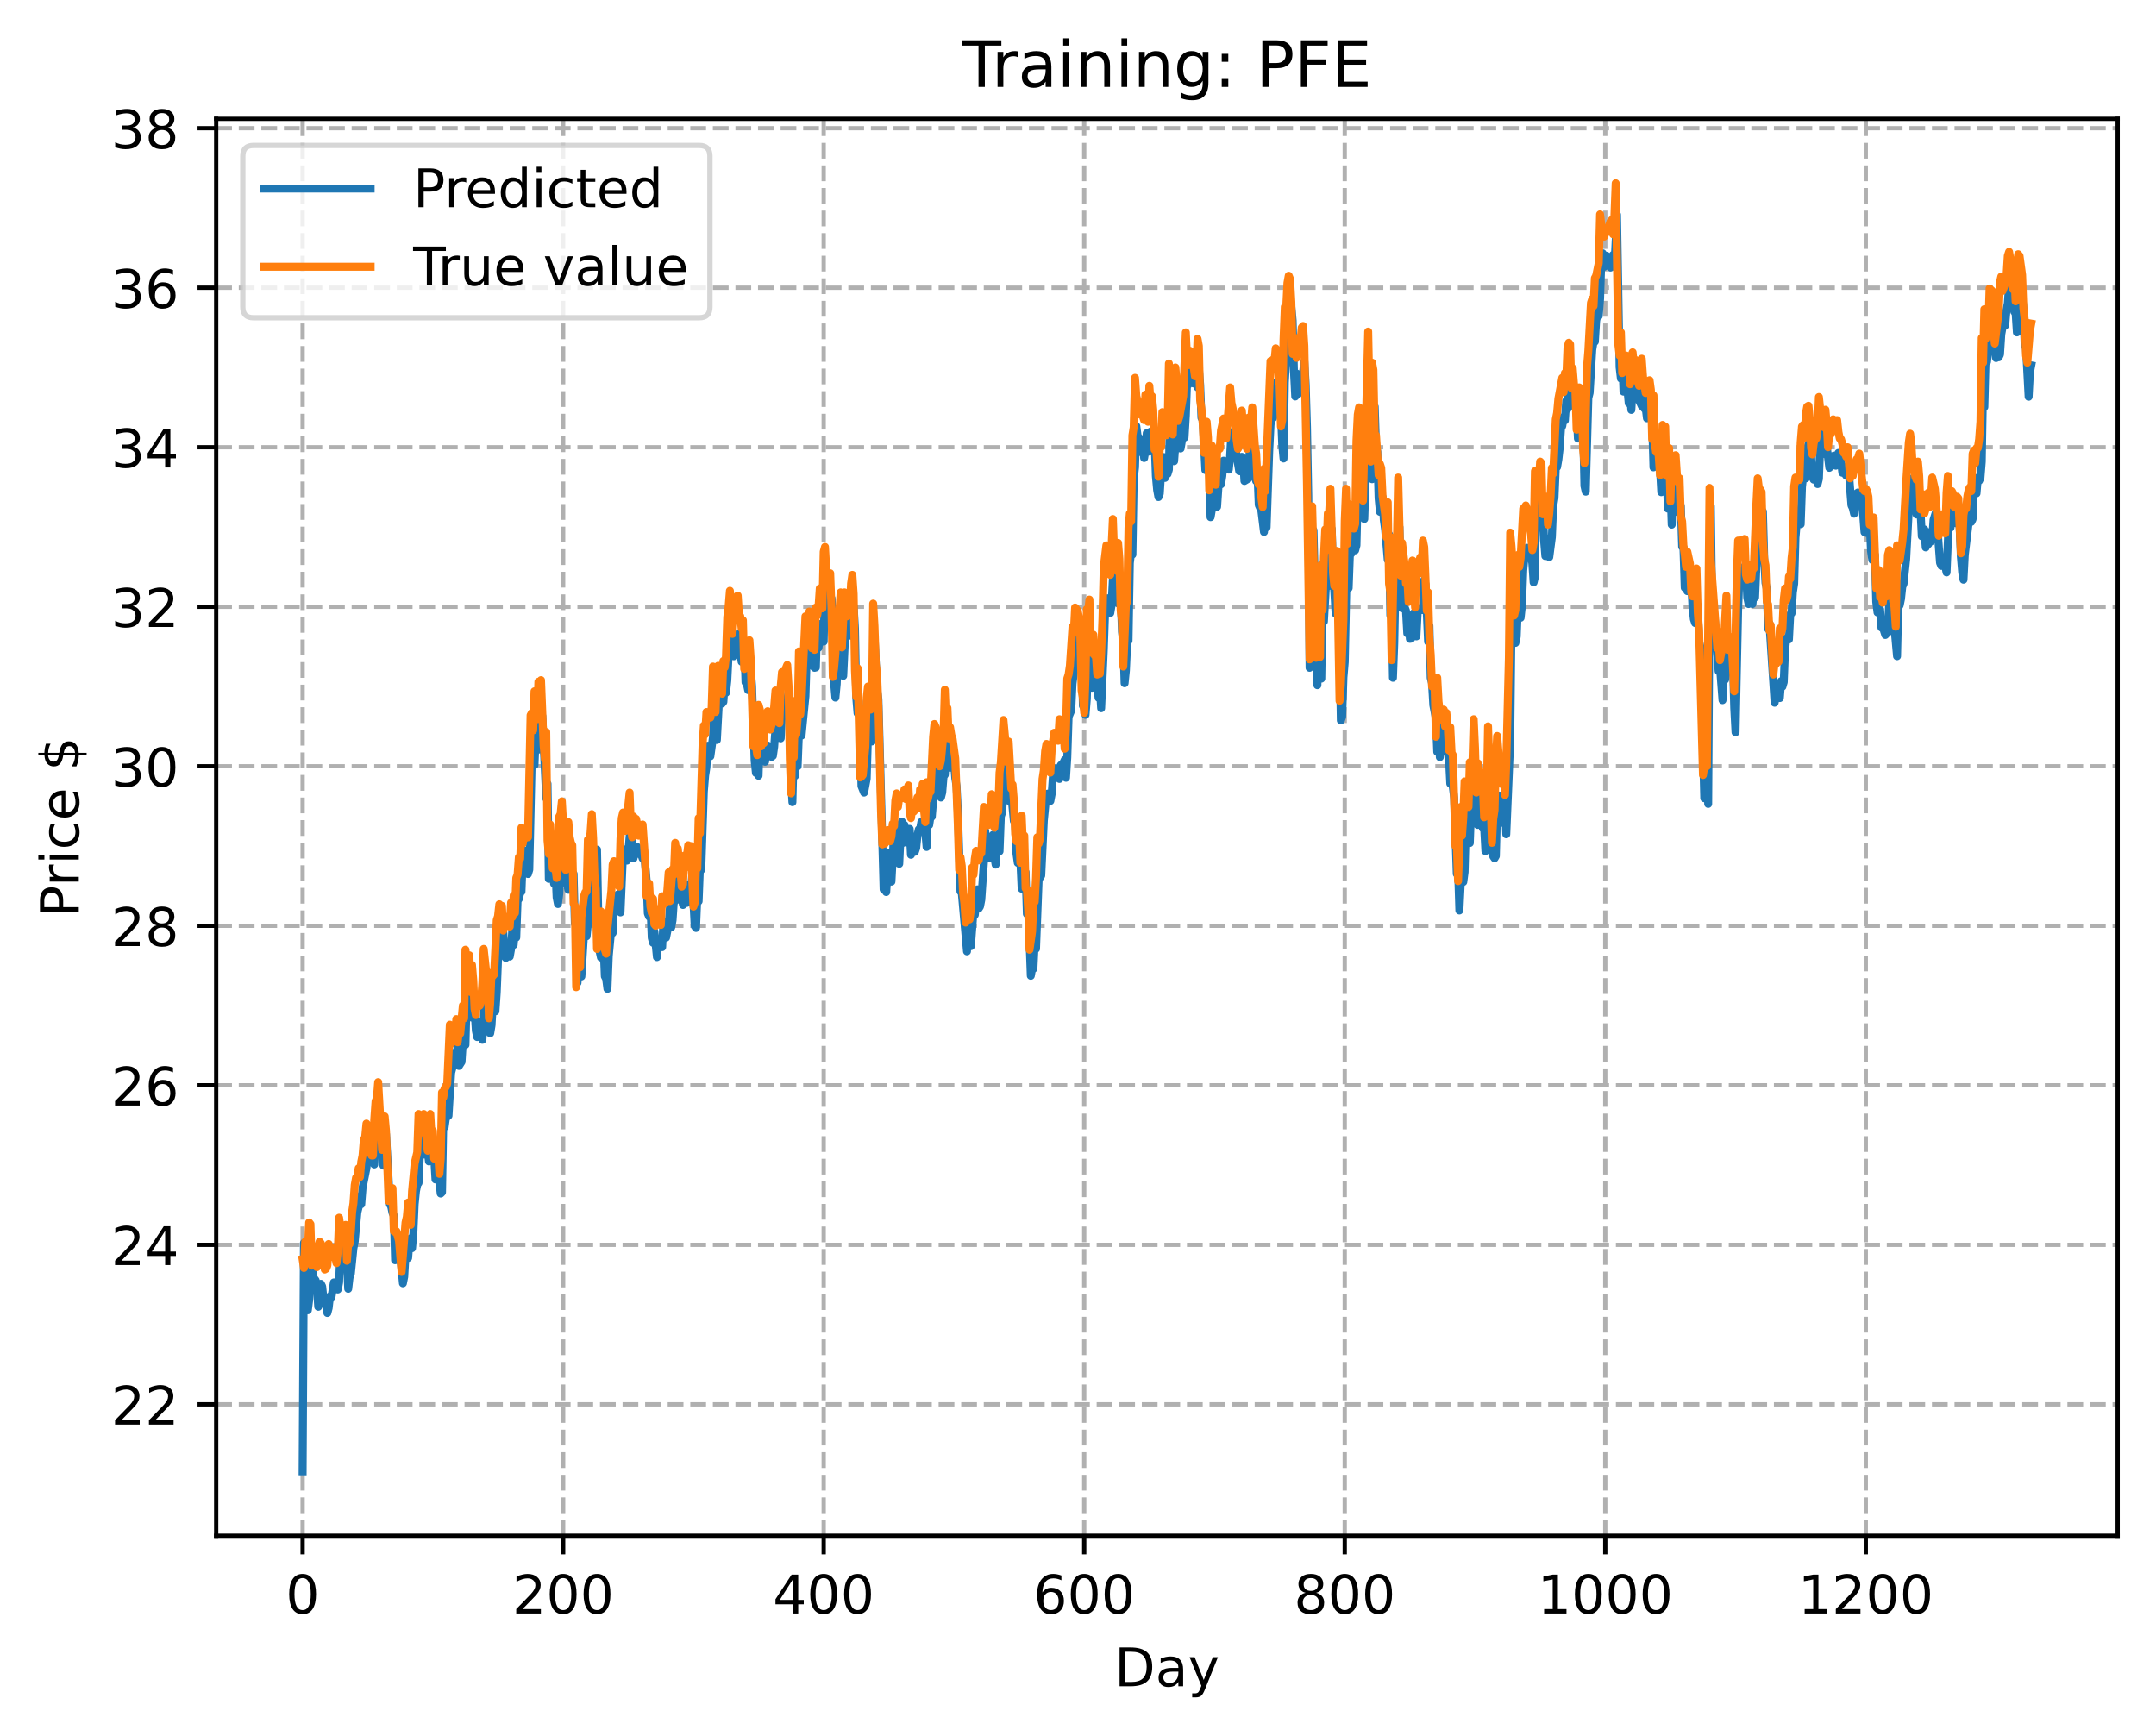 <?xml version="1.0" encoding="utf-8" standalone="no"?>
<!DOCTYPE svg PUBLIC "-//W3C//DTD SVG 1.1//EN"
  "http://www.w3.org/Graphics/SVG/1.1/DTD/svg11.dtd">
<!-- Created with matplotlib (https://matplotlib.org/) -->
<svg height="325.986pt" version="1.1" viewBox="0 0 404.923 325.986" width="404.923pt" xmlns="http://www.w3.org/2000/svg" xmlns:xlink="http://www.w3.org/1999/xlink">
 <defs>
  <style type="text/css">
*{stroke-linecap:butt;stroke-linejoin:round;}
  </style>
 </defs>
 <g id="figure_1">
  <g id="patch_1">
   <path d="M 0 325.986 
L 404.923 325.986 
L 404.923 0 
L 0 0 
z
" style="fill:#ffffff;"/>
  </g>
  <g id="axes_1">
   <g id="patch_2">
    <path d="M 40.603 288.43 
L 397.723 288.43 
L 397.723 22.318 
L 40.603 22.318 
z
" style="fill:#ffffff;"/>
   </g>
   <g id="matplotlib.axis_1">
    <g id="xtick_1">
     <g id="line2d_1">
      <path clip-path="url(#p05b9cec65d)" d="M 56.836 288.43 
L 56.836 22.318 
" style="fill:none;stroke:#b0b0b0;stroke-dasharray:2.96,1.28;stroke-dashoffset:0;stroke-width:0.8;"/>
     </g>
     <g id="line2d_2">
      <defs>
       <path d="M 0 0 
L 0 3.5 
" id="mb8d9fc9dd1" style="stroke:#000000;stroke-width:0.8;"/>
      </defs>
      <g>
       <use style="stroke:#000000;stroke-width:0.8;" x="56.836" xlink:href="#mb8d9fc9dd1" y="288.43"/>
      </g>
     </g>
     <g id="text_1">
      <!-- 0 -->
      <defs>
       <path d="M 31.781 66.406 
Q 24.172 66.406 20.328 58.906 
Q 16.5 51.422 16.5 36.375 
Q 16.5 21.391 20.328 13.891 
Q 24.172 6.391 31.781 6.391 
Q 39.453 6.391 43.281 13.891 
Q 47.125 21.391 47.125 36.375 
Q 47.125 51.422 43.281 58.906 
Q 39.453 66.406 31.781 66.406 
z
M 31.781 74.219 
Q 44.047 74.219 50.516 64.516 
Q 56.984 54.828 56.984 36.375 
Q 56.984 17.969 50.516 8.266 
Q 44.047 -1.422 31.781 -1.422 
Q 19.531 -1.422 13.062 8.266 
Q 6.594 17.969 6.594 36.375 
Q 6.594 54.828 13.062 64.516 
Q 19.531 74.219 31.781 74.219 
z
" id="DejaVuSans-48"/>
      </defs>
      <g transform="translate(53.655 303.029)scale(0.1 -0.1)">
       <use xlink:href="#DejaVuSans-48"/>
      </g>
     </g>
    </g>
    <g id="xtick_2">
     <g id="line2d_3">
      <path clip-path="url(#p05b9cec65d)" d="M 105.766 288.43 
L 105.766 22.318 
" style="fill:none;stroke:#b0b0b0;stroke-dasharray:2.96,1.28;stroke-dashoffset:0;stroke-width:0.8;"/>
     </g>
     <g id="line2d_4">
      <g>
       <use style="stroke:#000000;stroke-width:0.8;" x="105.766" xlink:href="#mb8d9fc9dd1" y="288.43"/>
      </g>
     </g>
     <g id="text_2">
      <!-- 200 -->
      <defs>
       <path d="M 19.188 8.297 
L 53.609 8.297 
L 53.609 0 
L 7.328 0 
L 7.328 8.297 
Q 12.938 14.109 22.625 23.891 
Q 32.328 33.688 34.812 36.531 
Q 39.547 41.844 41.422 45.531 
Q 43.312 49.219 43.312 52.781 
Q 43.312 58.594 39.234 62.25 
Q 35.156 65.922 28.609 65.922 
Q 23.969 65.922 18.812 64.312 
Q 13.672 62.703 7.812 59.422 
L 7.812 69.391 
Q 13.766 71.781 18.938 73 
Q 24.125 74.219 28.422 74.219 
Q 39.75 74.219 46.484 68.547 
Q 53.219 62.891 53.219 53.422 
Q 53.219 48.922 51.531 44.891 
Q 49.859 40.875 45.406 35.406 
Q 44.188 33.984 37.641 27.219 
Q 31.109 20.453 19.188 8.297 
z
" id="DejaVuSans-50"/>
      </defs>
      <g transform="translate(96.223 303.029)scale(0.1 -0.1)">
       <use xlink:href="#DejaVuSans-50"/>
       <use x="63.623" xlink:href="#DejaVuSans-48"/>
       <use x="127.246" xlink:href="#DejaVuSans-48"/>
      </g>
     </g>
    </g>
    <g id="xtick_3">
     <g id="line2d_5">
      <path clip-path="url(#p05b9cec65d)" d="M 154.697 288.43 
L 154.697 22.318 
" style="fill:none;stroke:#b0b0b0;stroke-dasharray:2.96,1.28;stroke-dashoffset:0;stroke-width:0.8;"/>
     </g>
     <g id="line2d_6">
      <g>
       <use style="stroke:#000000;stroke-width:0.8;" x="154.697" xlink:href="#mb8d9fc9dd1" y="288.43"/>
      </g>
     </g>
     <g id="text_3">
      <!-- 400 -->
      <defs>
       <path d="M 37.797 64.312 
L 12.891 25.391 
L 37.797 25.391 
z
M 35.203 72.906 
L 47.609 72.906 
L 47.609 25.391 
L 58.016 25.391 
L 58.016 17.188 
L 47.609 17.188 
L 47.609 0 
L 37.797 0 
L 37.797 17.188 
L 4.891 17.188 
L 4.891 26.703 
z
" id="DejaVuSans-52"/>
      </defs>
      <g transform="translate(145.153 303.029)scale(0.1 -0.1)">
       <use xlink:href="#DejaVuSans-52"/>
       <use x="63.623" xlink:href="#DejaVuSans-48"/>
       <use x="127.246" xlink:href="#DejaVuSans-48"/>
      </g>
     </g>
    </g>
    <g id="xtick_4">
     <g id="line2d_7">
      <path clip-path="url(#p05b9cec65d)" d="M 203.628 288.43 
L 203.628 22.318 
" style="fill:none;stroke:#b0b0b0;stroke-dasharray:2.96,1.28;stroke-dashoffset:0;stroke-width:0.8;"/>
     </g>
     <g id="line2d_8">
      <g>
       <use style="stroke:#000000;stroke-width:0.8;" x="203.628" xlink:href="#mb8d9fc9dd1" y="288.43"/>
      </g>
     </g>
     <g id="text_4">
      <!-- 600 -->
      <defs>
       <path d="M 33.016 40.375 
Q 26.375 40.375 22.484 35.828 
Q 18.609 31.297 18.609 23.391 
Q 18.609 15.531 22.484 10.953 
Q 26.375 6.391 33.016 6.391 
Q 39.656 6.391 43.531 10.953 
Q 47.406 15.531 47.406 23.391 
Q 47.406 31.297 43.531 35.828 
Q 39.656 40.375 33.016 40.375 
z
M 52.594 71.297 
L 52.594 62.312 
Q 48.875 64.062 45.094 64.984 
Q 41.312 65.922 37.594 65.922 
Q 27.828 65.922 22.672 59.328 
Q 17.531 52.734 16.797 39.406 
Q 19.672 43.656 24.016 45.922 
Q 28.375 48.188 33.594 48.188 
Q 44.578 48.188 50.953 41.516 
Q 57.328 34.859 57.328 23.391 
Q 57.328 12.156 50.688 5.359 
Q 44.047 -1.422 33.016 -1.422 
Q 20.359 -1.422 13.672 8.266 
Q 6.984 17.969 6.984 36.375 
Q 6.984 53.656 15.188 63.938 
Q 23.391 74.219 37.203 74.219 
Q 40.922 74.219 44.703 73.484 
Q 48.484 72.75 52.594 71.297 
z
" id="DejaVuSans-54"/>
      </defs>
      <g transform="translate(194.084 303.029)scale(0.1 -0.1)">
       <use xlink:href="#DejaVuSans-54"/>
       <use x="63.623" xlink:href="#DejaVuSans-48"/>
       <use x="127.246" xlink:href="#DejaVuSans-48"/>
      </g>
     </g>
    </g>
    <g id="xtick_5">
     <g id="line2d_9">
      <path clip-path="url(#p05b9cec65d)" d="M 252.558 288.43 
L 252.558 22.318 
" style="fill:none;stroke:#b0b0b0;stroke-dasharray:2.96,1.28;stroke-dashoffset:0;stroke-width:0.8;"/>
     </g>
     <g id="line2d_10">
      <g>
       <use style="stroke:#000000;stroke-width:0.8;" x="252.558" xlink:href="#mb8d9fc9dd1" y="288.43"/>
      </g>
     </g>
     <g id="text_5">
      <!-- 800 -->
      <defs>
       <path d="M 31.781 34.625 
Q 24.75 34.625 20.719 30.859 
Q 16.703 27.094 16.703 20.516 
Q 16.703 13.922 20.719 10.156 
Q 24.75 6.391 31.781 6.391 
Q 38.812 6.391 42.859 10.172 
Q 46.922 13.969 46.922 20.516 
Q 46.922 27.094 42.891 30.859 
Q 38.875 34.625 31.781 34.625 
z
M 21.922 38.812 
Q 15.578 40.375 12.031 44.719 
Q 8.5 49.078 8.5 55.328 
Q 8.5 64.062 14.719 69.141 
Q 20.953 74.219 31.781 74.219 
Q 42.672 74.219 48.875 69.141 
Q 55.078 64.062 55.078 55.328 
Q 55.078 49.078 51.531 44.719 
Q 48 40.375 41.703 38.812 
Q 48.828 37.156 52.797 32.312 
Q 56.781 27.484 56.781 20.516 
Q 56.781 9.906 50.312 4.234 
Q 43.844 -1.422 31.781 -1.422 
Q 19.734 -1.422 13.25 4.234 
Q 6.781 9.906 6.781 20.516 
Q 6.781 27.484 10.781 32.312 
Q 14.797 37.156 21.922 38.812 
z
M 18.312 54.391 
Q 18.312 48.734 21.844 45.562 
Q 25.391 42.391 31.781 42.391 
Q 38.141 42.391 41.719 45.562 
Q 45.312 48.734 45.312 54.391 
Q 45.312 60.062 41.719 63.234 
Q 38.141 66.406 31.781 66.406 
Q 25.391 66.406 21.844 63.234 
Q 18.312 60.062 18.312 54.391 
z
" id="DejaVuSans-56"/>
      </defs>
      <g transform="translate(243.015 303.029)scale(0.1 -0.1)">
       <use xlink:href="#DejaVuSans-56"/>
       <use x="63.623" xlink:href="#DejaVuSans-48"/>
       <use x="127.246" xlink:href="#DejaVuSans-48"/>
      </g>
     </g>
    </g>
    <g id="xtick_6">
     <g id="line2d_11">
      <path clip-path="url(#p05b9cec65d)" d="M 301.489 288.43 
L 301.489 22.318 
" style="fill:none;stroke:#b0b0b0;stroke-dasharray:2.96,1.28;stroke-dashoffset:0;stroke-width:0.8;"/>
     </g>
     <g id="line2d_12">
      <g>
       <use style="stroke:#000000;stroke-width:0.8;" x="301.489" xlink:href="#mb8d9fc9dd1" y="288.43"/>
      </g>
     </g>
     <g id="text_6">
      <!-- 1000 -->
      <defs>
       <path d="M 12.406 8.297 
L 28.516 8.297 
L 28.516 63.922 
L 10.984 60.406 
L 10.984 69.391 
L 28.422 72.906 
L 38.281 72.906 
L 38.281 8.297 
L 54.391 8.297 
L 54.391 0 
L 12.406 0 
z
" id="DejaVuSans-49"/>
      </defs>
      <g transform="translate(288.764 303.029)scale(0.1 -0.1)">
       <use xlink:href="#DejaVuSans-49"/>
       <use x="63.623" xlink:href="#DejaVuSans-48"/>
       <use x="127.246" xlink:href="#DejaVuSans-48"/>
       <use x="190.869" xlink:href="#DejaVuSans-48"/>
      </g>
     </g>
    </g>
    <g id="xtick_7">
     <g id="line2d_13">
      <path clip-path="url(#p05b9cec65d)" d="M 350.419 288.43 
L 350.419 22.318 
" style="fill:none;stroke:#b0b0b0;stroke-dasharray:2.96,1.28;stroke-dashoffset:0;stroke-width:0.8;"/>
     </g>
     <g id="line2d_14">
      <g>
       <use style="stroke:#000000;stroke-width:0.8;" x="350.419" xlink:href="#mb8d9fc9dd1" y="288.43"/>
      </g>
     </g>
     <g id="text_7">
      <!-- 1200 -->
      <g transform="translate(337.694 303.029)scale(0.1 -0.1)">
       <use xlink:href="#DejaVuSans-49"/>
       <use x="63.623" xlink:href="#DejaVuSans-50"/>
       <use x="127.246" xlink:href="#DejaVuSans-48"/>
       <use x="190.869" xlink:href="#DejaVuSans-48"/>
      </g>
     </g>
    </g>
    <g id="text_8">
     <!-- Day -->
     <defs>
      <path d="M 19.672 64.797 
L 19.672 8.109 
L 31.594 8.109 
Q 46.688 8.109 53.688 14.938 
Q 60.688 21.781 60.688 36.531 
Q 60.688 51.172 53.688 57.984 
Q 46.688 64.797 31.594 64.797 
z
M 9.812 72.906 
L 30.078 72.906 
Q 51.266 72.906 61.172 64.094 
Q 71.094 55.281 71.094 36.531 
Q 71.094 17.672 61.125 8.828 
Q 51.172 0 30.078 0 
L 9.812 0 
z
" id="DejaVuSans-68"/>
      <path d="M 34.281 27.484 
Q 23.391 27.484 19.188 25 
Q 14.984 22.516 14.984 16.5 
Q 14.984 11.719 18.141 8.906 
Q 21.297 6.109 26.703 6.109 
Q 34.188 6.109 38.703 11.406 
Q 43.219 16.703 43.219 25.484 
L 43.219 27.484 
z
M 52.203 31.203 
L 52.203 0 
L 43.219 0 
L 43.219 8.297 
Q 40.141 3.328 35.547 0.953 
Q 30.953 -1.422 24.312 -1.422 
Q 15.922 -1.422 10.953 3.297 
Q 6 8.016 6 15.922 
Q 6 25.141 12.172 29.828 
Q 18.359 34.516 30.609 34.516 
L 43.219 34.516 
L 43.219 35.406 
Q 43.219 41.609 39.141 45 
Q 35.062 48.391 27.688 48.391 
Q 23 48.391 18.547 47.266 
Q 14.109 46.141 10.016 43.891 
L 10.016 52.203 
Q 14.938 54.109 19.578 55.047 
Q 24.219 56 28.609 56 
Q 40.484 56 46.344 49.844 
Q 52.203 43.703 52.203 31.203 
z
" id="DejaVuSans-97"/>
      <path d="M 32.172 -5.078 
Q 28.375 -14.844 24.75 -17.812 
Q 21.141 -20.797 15.094 -20.797 
L 7.906 -20.797 
L 7.906 -13.281 
L 13.188 -13.281 
Q 16.891 -13.281 18.938 -11.516 
Q 21 -9.766 23.484 -3.219 
L 25.094 0.875 
L 2.984 54.688 
L 12.5 54.688 
L 29.594 11.922 
L 46.688 54.688 
L 56.203 54.688 
z
" id="DejaVuSans-121"/>
     </defs>
     <g transform="translate(209.29 316.707)scale(0.1 -0.1)">
      <use xlink:href="#DejaVuSans-68"/>
      <use x="77.002" xlink:href="#DejaVuSans-97"/>
      <use x="138.281" xlink:href="#DejaVuSans-121"/>
     </g>
    </g>
   </g>
   <g id="matplotlib.axis_2">
    <g id="ytick_1">
     <g id="line2d_15">
      <path clip-path="url(#p05b9cec65d)" d="M 40.603 263.756 
L 397.723 263.756 
" style="fill:none;stroke:#b0b0b0;stroke-dasharray:2.96,1.28;stroke-dashoffset:0;stroke-width:0.8;"/>
     </g>
     <g id="line2d_16">
      <defs>
       <path d="M 0 0 
L -3.5 0 
" id="m9030602185" style="stroke:#000000;stroke-width:0.8;"/>
      </defs>
      <g>
       <use style="stroke:#000000;stroke-width:0.8;" x="40.603" xlink:href="#m9030602185" y="263.756"/>
      </g>
     </g>
     <g id="text_9">
      <!-- 22 -->
      <g transform="translate(20.878 267.555)scale(0.1 -0.1)">
       <use xlink:href="#DejaVuSans-50"/>
       <use x="63.623" xlink:href="#DejaVuSans-50"/>
      </g>
     </g>
    </g>
    <g id="ytick_2">
     <g id="line2d_17">
      <path clip-path="url(#p05b9cec65d)" d="M 40.603 233.796 
L 397.723 233.796 
" style="fill:none;stroke:#b0b0b0;stroke-dasharray:2.96,1.28;stroke-dashoffset:0;stroke-width:0.8;"/>
     </g>
     <g id="line2d_18">
      <g>
       <use style="stroke:#000000;stroke-width:0.8;" x="40.603" xlink:href="#m9030602185" y="233.796"/>
      </g>
     </g>
     <g id="text_10">
      <!-- 24 -->
      <g transform="translate(20.878 237.595)scale(0.1 -0.1)">
       <use xlink:href="#DejaVuSans-50"/>
       <use x="63.623" xlink:href="#DejaVuSans-52"/>
      </g>
     </g>
    </g>
    <g id="ytick_3">
     <g id="line2d_19">
      <path clip-path="url(#p05b9cec65d)" d="M 40.603 203.836 
L 397.723 203.836 
" style="fill:none;stroke:#b0b0b0;stroke-dasharray:2.96,1.28;stroke-dashoffset:0;stroke-width:0.8;"/>
     </g>
     <g id="line2d_20">
      <g>
       <use style="stroke:#000000;stroke-width:0.8;" x="40.603" xlink:href="#m9030602185" y="203.836"/>
      </g>
     </g>
     <g id="text_11">
      <!-- 26 -->
      <g transform="translate(20.878 207.635)scale(0.1 -0.1)">
       <use xlink:href="#DejaVuSans-50"/>
       <use x="63.623" xlink:href="#DejaVuSans-54"/>
      </g>
     </g>
    </g>
    <g id="ytick_4">
     <g id="line2d_21">
      <path clip-path="url(#p05b9cec65d)" d="M 40.603 173.876 
L 397.723 173.876 
" style="fill:none;stroke:#b0b0b0;stroke-dasharray:2.96,1.28;stroke-dashoffset:0;stroke-width:0.8;"/>
     </g>
     <g id="line2d_22">
      <g>
       <use style="stroke:#000000;stroke-width:0.8;" x="40.603" xlink:href="#m9030602185" y="173.876"/>
      </g>
     </g>
     <g id="text_12">
      <!-- 28 -->
      <g transform="translate(20.878 177.676)scale(0.1 -0.1)">
       <use xlink:href="#DejaVuSans-50"/>
       <use x="63.623" xlink:href="#DejaVuSans-56"/>
      </g>
     </g>
    </g>
    <g id="ytick_5">
     <g id="line2d_23">
      <path clip-path="url(#p05b9cec65d)" d="M 40.603 143.917 
L 397.723 143.917 
" style="fill:none;stroke:#b0b0b0;stroke-dasharray:2.96,1.28;stroke-dashoffset:0;stroke-width:0.8;"/>
     </g>
     <g id="line2d_24">
      <g>
       <use style="stroke:#000000;stroke-width:0.8;" x="40.603" xlink:href="#m9030602185" y="143.917"/>
      </g>
     </g>
     <g id="text_13">
      <!-- 30 -->
      <defs>
       <path d="M 40.578 39.312 
Q 47.656 37.797 51.625 33 
Q 55.609 28.219 55.609 21.188 
Q 55.609 10.406 48.188 4.484 
Q 40.766 -1.422 27.094 -1.422 
Q 22.516 -1.422 17.656 -0.516 
Q 12.797 0.391 7.625 2.203 
L 7.625 11.719 
Q 11.719 9.328 16.594 8.109 
Q 21.484 6.891 26.812 6.891 
Q 36.078 6.891 40.938 10.547 
Q 45.797 14.203 45.797 21.188 
Q 45.797 27.641 41.281 31.266 
Q 36.766 34.906 28.719 34.906 
L 20.219 34.906 
L 20.219 43.016 
L 29.109 43.016 
Q 36.375 43.016 40.234 45.922 
Q 44.094 48.828 44.094 54.297 
Q 44.094 59.906 40.109 62.906 
Q 36.141 65.922 28.719 65.922 
Q 24.656 65.922 20.016 65.031 
Q 15.375 64.156 9.812 62.312 
L 9.812 71.094 
Q 15.438 72.656 20.344 73.438 
Q 25.25 74.219 29.594 74.219 
Q 40.828 74.219 47.359 69.109 
Q 53.906 64.016 53.906 55.328 
Q 53.906 49.266 50.438 45.094 
Q 46.969 40.922 40.578 39.312 
z
" id="DejaVuSans-51"/>
      </defs>
      <g transform="translate(20.878 147.716)scale(0.1 -0.1)">
       <use xlink:href="#DejaVuSans-51"/>
       <use x="63.623" xlink:href="#DejaVuSans-48"/>
      </g>
     </g>
    </g>
    <g id="ytick_6">
     <g id="line2d_25">
      <path clip-path="url(#p05b9cec65d)" d="M 40.603 113.957 
L 397.723 113.957 
" style="fill:none;stroke:#b0b0b0;stroke-dasharray:2.96,1.28;stroke-dashoffset:0;stroke-width:0.8;"/>
     </g>
     <g id="line2d_26">
      <g>
       <use style="stroke:#000000;stroke-width:0.8;" x="40.603" xlink:href="#m9030602185" y="113.957"/>
      </g>
     </g>
     <g id="text_14">
      <!-- 32 -->
      <g transform="translate(20.878 117.756)scale(0.1 -0.1)">
       <use xlink:href="#DejaVuSans-51"/>
       <use x="63.623" xlink:href="#DejaVuSans-50"/>
      </g>
     </g>
    </g>
    <g id="ytick_7">
     <g id="line2d_27">
      <path clip-path="url(#p05b9cec65d)" d="M 40.603 83.997 
L 397.723 83.997 
" style="fill:none;stroke:#b0b0b0;stroke-dasharray:2.96,1.28;stroke-dashoffset:0;stroke-width:0.8;"/>
     </g>
     <g id="line2d_28">
      <g>
       <use style="stroke:#000000;stroke-width:0.8;" x="40.603" xlink:href="#m9030602185" y="83.997"/>
      </g>
     </g>
     <g id="text_15">
      <!-- 34 -->
      <g transform="translate(20.878 87.797)scale(0.1 -0.1)">
       <use xlink:href="#DejaVuSans-51"/>
       <use x="63.623" xlink:href="#DejaVuSans-52"/>
      </g>
     </g>
    </g>
    <g id="ytick_8">
     <g id="line2d_29">
      <path clip-path="url(#p05b9cec65d)" d="M 40.603 54.038 
L 397.723 54.038 
" style="fill:none;stroke:#b0b0b0;stroke-dasharray:2.96,1.28;stroke-dashoffset:0;stroke-width:0.8;"/>
     </g>
     <g id="line2d_30">
      <g>
       <use style="stroke:#000000;stroke-width:0.8;" x="40.603" xlink:href="#m9030602185" y="54.038"/>
      </g>
     </g>
     <g id="text_16">
      <!-- 36 -->
      <g transform="translate(20.878 57.837)scale(0.1 -0.1)">
       <use xlink:href="#DejaVuSans-51"/>
       <use x="63.623" xlink:href="#DejaVuSans-54"/>
      </g>
     </g>
    </g>
    <g id="ytick_9">
     <g id="line2d_31">
      <path clip-path="url(#p05b9cec65d)" d="M 40.603 24.078 
L 397.723 24.078 
" style="fill:none;stroke:#b0b0b0;stroke-dasharray:2.96,1.28;stroke-dashoffset:0;stroke-width:0.8;"/>
     </g>
     <g id="line2d_32">
      <g>
       <use style="stroke:#000000;stroke-width:0.8;" x="40.603" xlink:href="#m9030602185" y="24.078"/>
      </g>
     </g>
     <g id="text_17">
      <!-- 38 -->
      <g transform="translate(20.878 27.877)scale(0.1 -0.1)">
       <use xlink:href="#DejaVuSans-51"/>
       <use x="63.623" xlink:href="#DejaVuSans-56"/>
      </g>
     </g>
    </g>
    <g id="text_18">
     <!-- Price $ -->
     <defs>
      <path d="M 19.672 64.797 
L 19.672 37.406 
L 32.078 37.406 
Q 38.969 37.406 42.719 40.969 
Q 46.484 44.531 46.484 51.125 
Q 46.484 57.672 42.719 61.234 
Q 38.969 64.797 32.078 64.797 
z
M 9.812 72.906 
L 32.078 72.906 
Q 44.344 72.906 50.609 67.359 
Q 56.891 61.812 56.891 51.125 
Q 56.891 40.328 50.609 34.812 
Q 44.344 29.297 32.078 29.297 
L 19.672 29.297 
L 19.672 0 
L 9.812 0 
z
" id="DejaVuSans-80"/>
      <path d="M 41.109 46.297 
Q 39.594 47.172 37.812 47.578 
Q 36.031 48 33.891 48 
Q 26.266 48 22.188 43.047 
Q 18.109 38.094 18.109 28.812 
L 18.109 0 
L 9.078 0 
L 9.078 54.688 
L 18.109 54.688 
L 18.109 46.188 
Q 20.953 51.172 25.484 53.578 
Q 30.031 56 36.531 56 
Q 37.453 56 38.578 55.875 
Q 39.703 55.766 41.062 55.516 
z
" id="DejaVuSans-114"/>
      <path d="M 9.422 54.688 
L 18.406 54.688 
L 18.406 0 
L 9.422 0 
z
M 9.422 75.984 
L 18.406 75.984 
L 18.406 64.594 
L 9.422 64.594 
z
" id="DejaVuSans-105"/>
      <path d="M 48.781 52.594 
L 48.781 44.188 
Q 44.969 46.297 41.141 47.344 
Q 37.312 48.391 33.406 48.391 
Q 24.656 48.391 19.812 42.844 
Q 14.984 37.312 14.984 27.297 
Q 14.984 17.281 19.812 11.734 
Q 24.656 6.203 33.406 6.203 
Q 37.312 6.203 41.141 7.25 
Q 44.969 8.297 48.781 10.406 
L 48.781 2.094 
Q 45.016 0.344 40.984 -0.531 
Q 36.969 -1.422 32.422 -1.422 
Q 20.062 -1.422 12.781 6.344 
Q 5.516 14.109 5.516 27.297 
Q 5.516 40.672 12.859 48.328 
Q 20.219 56 33.016 56 
Q 37.156 56 41.109 55.141 
Q 45.062 54.297 48.781 52.594 
z
" id="DejaVuSans-99"/>
      <path d="M 56.203 29.594 
L 56.203 25.203 
L 14.891 25.203 
Q 15.484 15.922 20.484 11.062 
Q 25.484 6.203 34.422 6.203 
Q 39.594 6.203 44.453 7.469 
Q 49.312 8.734 54.109 11.281 
L 54.109 2.781 
Q 49.266 0.734 44.188 -0.344 
Q 39.109 -1.422 33.891 -1.422 
Q 20.797 -1.422 13.156 6.188 
Q 5.516 13.812 5.516 26.812 
Q 5.516 40.234 12.766 48.109 
Q 20.016 56 32.328 56 
Q 43.359 56 49.781 48.891 
Q 56.203 41.797 56.203 29.594 
z
M 47.219 32.234 
Q 47.125 39.594 43.094 43.984 
Q 39.062 48.391 32.422 48.391 
Q 24.906 48.391 20.391 44.141 
Q 15.875 39.891 15.188 32.172 
z
" id="DejaVuSans-101"/>
      <path id="DejaVuSans-32"/>
      <path d="M 33.797 -14.703 
L 28.906 -14.703 
L 28.859 0 
Q 23.734 0.094 18.609 1.188 
Q 13.484 2.297 8.297 4.5 
L 8.297 13.281 
Q 13.281 10.156 18.375 8.562 
Q 23.484 6.984 28.906 6.938 
L 28.906 29.203 
Q 18.109 30.953 13.203 35.156 
Q 8.297 39.359 8.297 46.688 
Q 8.297 54.641 13.625 59.219 
Q 18.953 63.812 28.906 64.5 
L 28.906 75.984 
L 33.797 75.984 
L 33.797 64.656 
Q 38.328 64.453 42.578 63.688 
Q 46.828 62.938 50.875 61.625 
L 50.875 53.078 
Q 46.828 55.125 42.547 56.25 
Q 38.281 57.375 33.797 57.562 
L 33.797 36.719 
Q 44.875 35.016 50.094 30.609 
Q 55.328 26.219 55.328 18.609 
Q 55.328 10.359 49.781 5.594 
Q 44.234 0.828 33.797 0.094 
z
M 28.906 37.594 
L 28.906 57.625 
Q 23.25 56.984 20.266 54.391 
Q 17.281 51.812 17.281 47.516 
Q 17.281 43.312 20.031 40.969 
Q 22.797 38.625 28.906 37.594 
z
M 33.797 28.219 
L 33.797 7.078 
Q 39.984 7.906 43.141 10.594 
Q 46.297 13.281 46.297 17.672 
Q 46.297 21.969 43.281 24.5 
Q 40.281 27.047 33.797 28.219 
z
" id="DejaVuSans-36"/>
     </defs>
     <g transform="translate(14.798 172.342)rotate(-90)scale(0.1 -0.1)">
      <use xlink:href="#DejaVuSans-80"/>
      <use x="58.553" xlink:href="#DejaVuSans-114"/>
      <use x="99.666" xlink:href="#DejaVuSans-105"/>
      <use x="127.449" xlink:href="#DejaVuSans-99"/>
      <use x="182.43" xlink:href="#DejaVuSans-101"/>
      <use x="243.953" xlink:href="#DejaVuSans-32"/>
      <use x="275.74" xlink:href="#DejaVuSans-36"/>
     </g>
    </g>
   </g>
   <g id="line2d_33">
    <path clip-path="url(#p05b9cec65d)" d="M 56.836 276.334 
L 57.081 233.449 
L 57.325 245.783 
L 57.57 241.871 
L 57.814 246.081 
L 58.059 244.208 
L 58.304 236.826 
L 58.548 234.263 
L 58.793 240.176 
L 59.038 240.152 
L 59.282 240.467 
L 59.527 242.056 
L 59.772 245.428 
L 60.016 242.202 
L 60.261 241.12 
L 60.506 241.612 
L 60.75 243.892 
L 60.995 243.766 
L 61.484 246.591 
L 61.729 245.654 
L 61.974 243.459 
L 62.218 243.814 
L 62.708 240.855 
L 62.952 241.544 
L 63.197 241.638 
L 63.441 242.181 
L 63.686 240.87 
L 63.931 234.63 
L 64.175 236.996 
L 64.42 237.359 
L 64.665 236.723 
L 64.909 237.354 
L 65.154 236.734 
L 65.399 242.051 
L 65.643 239.956 
L 65.888 239.239 
L 66.377 234.458 
L 66.622 233.144 
L 67.111 227.731 
L 67.356 226.723 
L 67.601 224.629 
L 67.845 226.175 
L 68.09 223.092 
L 68.824 219.374 
L 69.069 216.665 
L 69.313 217.649 
L 69.558 216.916 
L 69.802 218.307 
L 70.047 217.948 
L 70.292 218.698 
L 70.536 214.082 
L 70.781 212.112 
L 71.026 212.295 
L 71.27 210.475 
L 71.515 212.407 
L 71.76 213.033 
L 72.004 218.908 
L 72.249 216.633 
L 72.494 213.004 
L 72.983 221.443 
L 73.228 226.168 
L 73.472 226.596 
L 73.717 227.803 
L 73.962 228.324 
L 74.206 236.69 
L 74.451 234.034 
L 74.696 234.708 
L 74.94 234.634 
L 75.185 235.83 
L 75.674 241.021 
L 75.919 239.793 
L 76.163 235.617 
L 76.408 236.338 
L 76.653 236.255 
L 76.897 233.212 
L 77.142 232.563 
L 77.387 234.43 
L 77.631 231.672 
L 77.876 226.165 
L 78.121 223.723 
L 78.365 222.507 
L 78.61 222.159 
L 78.855 216.79 
L 79.099 214.729 
L 79.589 216.839 
L 79.833 213.493 
L 80.078 215.382 
L 80.323 216.307 
L 80.567 218.129 
L 81.056 215.606 
L 81.301 217.812 
L 81.546 217.464 
L 81.79 221.517 
L 82.035 220.902 
L 82.28 219.666 
L 82.769 224.16 
L 83.014 223.921 
L 83.258 210.415 
L 83.503 211.686 
L 83.748 209.961 
L 84.237 209.545 
L 84.726 201.49 
L 84.971 200.566 
L 85.216 197.751 
L 85.46 199.408 
L 85.705 199.529 
L 85.95 195.944 
L 86.194 200.197 
L 86.684 199.425 
L 86.928 195.621 
L 87.173 195.398 
L 87.417 196.241 
L 87.662 186.838 
L 87.907 187.38 
L 88.151 189.656 
L 88.396 184.662 
L 88.641 191.125 
L 88.885 187.102 
L 89.13 189.667 
L 89.375 193.587 
L 89.619 194.769 
L 89.864 192.005 
L 90.109 193.71 
L 90.353 193.692 
L 90.598 195.293 
L 90.843 191.876 
L 91.087 185.718 
L 91.332 185.676 
L 91.577 187.647 
L 91.821 187.749 
L 92.066 194.065 
L 92.311 192.605 
L 92.555 188.578 
L 92.8 188.66 
L 93.044 189.935 
L 93.289 186.414 
L 93.534 180.236 
L 93.778 179.319 
L 94.023 175.812 
L 94.512 174.897 
L 94.757 179.056 
L 95.002 179.917 
L 95.246 178.333 
L 95.491 179.358 
L 95.736 179.656 
L 95.98 178.26 
L 96.225 174.581 
L 96.47 177.469 
L 96.714 174.584 
L 96.959 176.081 
L 97.204 169.154 
L 97.448 168.836 
L 97.693 167.703 
L 97.938 167.462 
L 98.182 160.962 
L 98.427 162.85 
L 98.672 159.795 
L 98.916 160.973 
L 99.161 164.147 
L 99.405 163.346 
L 99.895 141.309 
L 100.139 142.871 
L 100.384 143.693 
L 100.629 137.608 
L 100.873 138.482 
L 101.118 140.792 
L 101.363 134.349 
L 101.607 135.973 
L 101.852 134.483 
L 102.586 149.934 
L 102.831 147.217 
L 103.075 165.061 
L 103.32 163.32 
L 103.565 159.807 
L 104.054 165.974 
L 104.299 162.964 
L 104.543 168.561 
L 104.788 169.786 
L 105.032 167.878 
L 105.277 161.164 
L 105.522 160.878 
L 105.766 158.849 
L 106.256 163.14 
L 106.5 165.945 
L 106.745 167.111 
L 106.99 158.644 
L 107.234 163.933 
L 107.479 165.508 
L 107.724 164.127 
L 107.968 173.461 
L 108.213 173.075 
L 108.458 184.589 
L 108.702 181.027 
L 108.947 183.189 
L 109.192 183.388 
L 109.681 175.443 
L 109.926 173.232 
L 110.17 175.841 
L 110.415 173.445 
L 110.66 166.134 
L 111.149 164.648 
L 111.393 161.389 
L 111.638 161.457 
L 111.883 166.87 
L 112.127 159.572 
L 112.372 172.569 
L 112.617 178.703 
L 112.861 179.837 
L 113.106 176.016 
L 113.351 177.498 
L 113.595 183.371 
L 113.84 183.82 
L 114.085 185.719 
L 114.329 179.547 
L 114.819 174.365 
L 115.063 175.233 
L 115.308 168.799 
L 115.553 170.073 
L 115.797 169.448 
L 116.042 168.005 
L 116.531 171.363 
L 117.02 159.865 
L 117.265 159.538 
L 117.51 159.625 
L 117.754 161.631 
L 117.999 160.093 
L 118.488 154.326 
L 118.733 160.428 
L 118.978 161.225 
L 119.222 159.88 
L 119.467 160.326 
L 119.712 159.093 
L 120.201 160.471 
L 120.446 160.497 
L 120.69 161.227 
L 120.935 159.838 
L 121.424 165.147 
L 121.669 171.552 
L 121.914 172.151 
L 122.158 169.877 
L 122.403 176.131 
L 122.648 177.068 
L 122.892 174.913 
L 123.381 179.764 
L 123.626 177.341 
L 123.871 177.896 
L 124.115 177.063 
L 124.36 177.884 
L 124.605 173.126 
L 125.094 176.103 
L 125.583 173.627 
L 125.828 170.281 
L 126.073 174.178 
L 126.317 172.8 
L 126.562 169.122 
L 126.807 169.236 
L 127.051 164.3 
L 127.296 166.072 
L 127.541 163.414 
L 127.785 167.294 
L 128.275 169.967 
L 128.519 169.757 
L 128.764 166.182 
L 129.008 169.571 
L 129.498 166.112 
L 129.742 167.662 
L 129.987 164.628 
L 130.476 173.933 
L 130.721 174.287 
L 130.966 168.322 
L 131.21 169.273 
L 131.455 162.867 
L 131.7 163.366 
L 132.189 148.664 
L 132.434 145.667 
L 132.678 144.09 
L 132.923 140.061 
L 133.412 142.047 
L 133.902 138.506 
L 134.146 133.081 
L 134.636 138.98 
L 135.125 129.818 
L 135.369 130.019 
L 135.614 132.128 
L 135.859 131.823 
L 136.103 128.168 
L 136.348 130.108 
L 136.593 127.831 
L 136.837 123.036 
L 137.327 120.377 
L 137.571 120.551 
L 137.816 123.257 
L 138.061 120.35 
L 138.305 120.017 
L 138.55 119.231 
L 138.795 119.049 
L 139.039 122.741 
L 139.284 124.283 
L 139.773 120.449 
L 140.018 128.157 
L 140.263 128.411 
L 140.507 129.605 
L 140.752 125.74 
L 140.996 125.767 
L 141.241 128.814 
L 141.73 142.902 
L 141.975 145.174 
L 142.22 142.772 
L 142.464 145.699 
L 142.709 137.774 
L 142.954 137.783 
L 143.198 141.832 
L 143.443 141.429 
L 143.688 143.066 
L 144.177 140.018 
L 144.422 140.749 
L 144.666 140.297 
L 144.911 142.158 
L 145.156 141.964 
L 145.4 140.241 
L 145.645 136.838 
L 145.89 136.158 
L 146.134 136.442 
L 146.379 138.292 
L 146.624 138.675 
L 146.868 133.833 
L 147.357 132.281 
L 147.602 133.691 
L 148.091 129.829 
L 148.336 134.368 
L 148.581 146.209 
L 148.825 150.661 
L 149.07 140.889 
L 149.315 145.734 
L 149.559 136.6 
L 149.804 143.93 
L 150.049 137.502 
L 150.293 125.261 
L 150.538 138.154 
L 151.272 130.726 
L 151.517 123.064 
L 151.761 124.316 
L 152.006 123.522 
L 152.251 120.829 
L 152.495 122.471 
L 152.74 125.166 
L 152.984 125.424 
L 153.229 125.361 
L 153.474 117.144 
L 153.718 121.674 
L 153.963 119.852 
L 154.208 117.161 
L 154.697 120.493 
L 154.942 109.49 
L 155.186 108.99 
L 155.676 111.989 
L 155.92 112.488 
L 156.165 112.376 
L 156.41 117.205 
L 156.654 128.266 
L 156.899 131.016 
L 157.144 128.457 
L 157.388 122.506 
L 157.633 124.458 
L 157.878 120.361 
L 158.122 118.395 
L 158.367 126.94 
L 158.856 116.639 
L 159.101 116.951 
L 159.345 119.167 
L 159.59 118.021 
L 159.835 119.411 
L 160.079 115.385 
L 160.324 113.896 
L 160.569 118.048 
L 160.813 130.999 
L 161.058 133.953 
L 161.303 131.717 
L 161.547 137.681 
L 161.792 147.639 
L 162.281 148.858 
L 162.771 146.241 
L 163.015 137.963 
L 163.505 134.594 
L 163.749 139.26 
L 163.994 138.413 
L 164.239 119.478 
L 164.728 129.445 
L 164.972 131.304 
L 165.951 167.037 
L 166.196 161.479 
L 166.44 167.538 
L 166.93 160.158 
L 167.174 165.237 
L 167.419 165.579 
L 167.908 156.445 
L 168.153 158.535 
L 168.398 155.715 
L 168.642 154.974 
L 168.887 162.232 
L 169.132 156.819 
L 169.376 154.305 
L 169.621 158.299 
L 169.866 154.927 
L 170.355 158.251 
L 170.844 155.678 
L 171.089 160.543 
L 171.333 159.606 
L 171.578 157.972 
L 171.823 159.98 
L 172.067 159.278 
L 172.312 156.878 
L 172.557 155.78 
L 172.801 155.718 
L 173.046 154.357 
L 173.291 155.921 
L 173.535 155.457 
L 173.78 156.259 
L 174.025 159.07 
L 174.269 152 
L 174.514 154.946 
L 174.759 153.29 
L 175.003 153.389 
L 175.737 144.514 
L 175.982 142.629 
L 176.716 149.788 
L 176.96 148.833 
L 177.205 145.864 
L 177.45 145.514 
L 177.694 139.777 
L 177.939 140.982 
L 178.184 139.98 
L 178.428 144.191 
L 178.673 143.161 
L 178.918 143.154 
L 179.162 143.012 
L 179.407 146.103 
L 179.652 147.661 
L 179.896 152.424 
L 180.386 167.421 
L 180.63 167.652 
L 181.609 178.677 
L 181.854 172.595 
L 182.098 174.07 
L 182.343 177.703 
L 182.832 171.108 
L 183.077 171.834 
L 183.566 167.037 
L 183.811 170.635 
L 184.055 170.253 
L 184.3 168.977 
L 184.789 161.907 
L 185.034 156.077 
L 185.279 158.889 
L 185.768 161.213 
L 186.013 158.813 
L 186.257 159.73 
L 186.502 156.794 
L 186.747 161.009 
L 186.991 162.385 
L 187.481 156.737 
L 187.725 159.885 
L 187.97 153.309 
L 188.215 152.589 
L 188.704 144.097 
L 188.948 143.905 
L 189.438 150.391 
L 189.682 146.706 
L 190.416 154.182 
L 190.661 154.487 
L 190.906 160.357 
L 191.15 162.056 
L 191.395 160.726 
L 191.64 161.701 
L 191.884 166.914 
L 192.129 160.203 
L 192.374 163.948 
L 192.618 163.817 
L 192.863 171.646 
L 193.108 169.802 
L 193.597 183.265 
L 193.842 181.898 
L 194.086 181.951 
L 194.331 176.994 
L 194.575 178.192 
L 195.065 165.233 
L 195.554 164.441 
L 196.043 154.092 
L 196.533 149.11 
L 196.777 149.061 
L 197.022 149.542 
L 197.267 150.432 
L 197.511 149.139 
L 197.756 145.771 
L 198.001 144.651 
L 198.245 144.309 
L 198.49 145.85 
L 198.735 145.488 
L 198.979 146.292 
L 199.224 143.715 
L 199.713 143.26 
L 199.958 142.735 
L 200.203 146.077 
L 200.447 142.28 
L 200.692 134.635 
L 201.181 133.472 
L 201.426 128.411 
L 201.915 124.54 
L 202.16 120.133 
L 202.404 119.754 
L 202.649 121.021 
L 202.894 120.939 
L 203.138 121.855 
L 203.383 132.552 
L 203.628 132.941 
L 203.872 134.259 
L 204.117 131.255 
L 204.362 120.873 
L 204.606 122.474 
L 204.851 121.134 
L 205.096 129.176 
L 205.585 125.808 
L 205.83 127.998 
L 206.074 128.457 
L 206.319 131.057 
L 206.563 129.079 
L 206.808 133.018 
L 207.297 122.148 
L 207.542 115.002 
L 208.031 112.368 
L 208.276 113.102 
L 208.521 115.138 
L 208.765 113.681 
L 209.01 108.847 
L 209.255 107.273 
L 209.499 110.842 
L 209.744 109.454 
L 209.989 113.331 
L 210.233 109.4 
L 210.478 112.088 
L 210.723 118.636 
L 210.967 120.488 
L 211.212 128.322 
L 211.457 125.924 
L 211.701 120.763 
L 211.946 120.334 
L 212.191 105.738 
L 212.435 103.667 
L 212.68 104.152 
L 212.924 89.902 
L 213.169 87.778 
L 213.414 80.043 
L 213.658 81.938 
L 213.903 82.177 
L 214.392 84.967 
L 214.637 82.764 
L 214.882 86.021 
L 215.126 84.607 
L 215.371 81.352 
L 215.86 84.809 
L 216.105 81.058 
L 216.35 82.545 
L 216.594 81.084 
L 216.839 82.452 
L 217.084 89.402 
L 217.328 92.042 
L 217.573 93.349 
L 217.818 92.718 
L 218.062 88.821 
L 218.307 89.543 
L 218.551 85.839 
L 218.796 89.757 
L 219.041 88.422 
L 219.285 89.011 
L 219.53 88.209 
L 219.775 75.977 
L 220.019 83.88 
L 220.264 84.295 
L 220.509 86.621 
L 220.753 83.478 
L 220.998 77.532 
L 221.487 84.175 
L 221.732 84.23 
L 222.221 81.334 
L 222.466 82.171 
L 222.711 78.116 
L 222.955 71.4 
L 223.2 72.232 
L 223.445 71.473 
L 223.689 68.118 
L 223.934 69.548 
L 224.179 72.02 
L 224.423 71.344 
L 224.668 71.712 
L 224.912 72.738 
L 225.157 69.055 
L 225.402 72.304 
L 225.646 78.456 
L 225.891 78.926 
L 226.38 88.285 
L 226.87 83.919 
L 227.114 87.217 
L 227.359 97.132 
L 227.604 95.722 
L 227.848 89.303 
L 228.093 89.775 
L 228.338 90.911 
L 228.582 95.182 
L 228.827 91.56 
L 229.072 90.778 
L 229.316 90.963 
L 229.561 89.408 
L 229.806 86.525 
L 230.295 86.684 
L 230.539 87.87 
L 230.784 88.191 
L 231.029 85.711 
L 231.273 81.186 
L 231.518 81.282 
L 232.741 88.475 
L 232.986 88.512 
L 233.231 85.802 
L 233.475 86.247 
L 233.72 90.337 
L 234.454 89.897 
L 234.699 84.734 
L 234.943 87.363 
L 235.433 83.687 
L 235.922 90.352 
L 236.167 88.885 
L 236.411 94.848 
L 236.9 95.933 
L 237.39 99.908 
L 237.634 95.983 
L 237.879 99.045 
L 238.368 84.836 
L 238.613 79.865 
L 238.858 77.755 
L 239.102 78.517 
L 239.836 71.66 
L 240.081 73.192 
L 240.326 76.817 
L 240.57 77.38 
L 240.815 83.498 
L 241.06 86.113 
L 241.304 71.819 
L 241.549 67.425 
L 241.794 66.609 
L 242.038 59.179 
L 242.527 57.576 
L 242.772 60.215 
L 243.017 69.711 
L 243.261 74.465 
L 243.506 70.151 
L 243.751 74.045 
L 243.995 70.973 
L 244.24 72.142 
L 244.485 71.97 
L 244.974 67.912 
L 245.219 72.157 
L 245.463 80.247 
L 245.708 93.192 
L 245.953 125.422 
L 246.197 123.407 
L 246.687 99.598 
L 247.421 128.689 
L 247.665 120.139 
L 247.91 118.511 
L 248.155 127.457 
L 248.399 112.036 
L 248.644 116.734 
L 249.133 108.013 
L 249.378 110.151 
L 249.622 102.955 
L 249.867 105.128 
L 250.112 99.321 
L 250.356 106.872 
L 250.846 115.246 
L 251.09 111.156 
L 251.335 111.762 
L 251.58 120.862 
L 251.824 135.305 
L 252.069 134.632 
L 252.314 127.225 
L 252.558 124.342 
L 253.048 101.331 
L 253.292 110.452 
L 253.537 103.713 
L 253.782 103.972 
L 254.026 100.643 
L 254.271 101.009 
L 254.515 103.356 
L 254.76 102.423 
L 255.005 92.178 
L 255.249 88.025 
L 255.494 86.632 
L 255.983 95.519 
L 256.228 97.471 
L 256.473 90.2 
L 256.717 89.81 
L 256.962 74.734 
L 257.207 68.275 
L 257.696 90.001 
L 257.941 77.11 
L 258.185 76.378 
L 258.43 83.84 
L 258.675 84.864 
L 258.919 93.578 
L 259.164 96.123 
L 259.409 92.894 
L 259.653 93.329 
L 259.898 97.676 
L 260.143 99.415 
L 260.632 105.131 
L 260.876 100.376 
L 261.121 115.567 
L 261.366 114.027 
L 261.61 127.298 
L 261.855 120.784 
L 262.1 108.741 
L 262.344 110 
L 262.589 109.918 
L 262.834 99.001 
L 263.078 108.884 
L 263.323 114.23 
L 263.568 108.731 
L 263.812 114.063 
L 264.057 114.698 
L 264.302 118.959 
L 264.546 116.47 
L 264.791 119.985 
L 265.036 119.941 
L 265.28 116.516 
L 265.525 115.145 
L 265.77 116.702 
L 266.014 119.519 
L 266.259 114.86 
L 266.503 114.243 
L 266.748 114.217 
L 266.993 114.577 
L 267.237 114.574 
L 267.482 108.927 
L 267.727 109.745 
L 268.216 120.528 
L 268.461 117.539 
L 268.705 127.316 
L 268.95 128.299 
L 269.195 132.452 
L 269.684 134.984 
L 269.929 141.211 
L 270.173 135.237 
L 270.418 142.207 
L 270.663 140.144 
L 270.907 141.096 
L 271.397 137.405 
L 271.641 140.713 
L 271.886 140.995 
L 272.131 142.47 
L 272.375 147.172 
L 272.62 145.84 
L 273.109 149.851 
L 273.598 164.117 
L 273.843 163.169 
L 274.088 171.004 
L 274.332 166.091 
L 274.577 158.442 
L 274.822 165.641 
L 275.066 163.8 
L 275.311 155.105 
L 275.556 155.687 
L 275.8 155.406 
L 276.045 158.327 
L 276.29 151.736 
L 276.534 151.461 
L 276.779 153.896 
L 277.024 145.257 
L 277.268 148.794 
L 277.513 154.928 
L 277.758 151.771 
L 278.002 151.498 
L 278.247 152.408 
L 278.491 155.564 
L 278.736 155.34 
L 278.981 159.849 
L 279.225 154.16 
L 279.47 154.928 
L 279.715 144.326 
L 279.959 148.874 
L 280.449 160.84 
L 280.693 161.197 
L 280.938 160.775 
L 281.183 151.637 
L 281.427 149.407 
L 281.672 150.12 
L 281.917 149.422 
L 282.161 154.533 
L 282.406 150.443 
L 282.651 150.143 
L 282.895 156.688 
L 283.629 139.234 
L 283.874 117.177 
L 284.118 116.454 
L 284.363 114.198 
L 284.608 120.745 
L 284.852 119.566 
L 285.097 113.41 
L 285.342 112.74 
L 285.586 116.025 
L 285.831 113.776 
L 286.076 107.147 
L 286.32 104.463 
L 286.565 104.811 
L 286.81 102.888 
L 287.054 103.746 
L 287.299 103.471 
L 287.544 104.262 
L 287.788 105.804 
L 288.033 109.377 
L 288.278 108.316 
L 288.522 93.03 
L 288.767 97.592 
L 289.012 95.508 
L 289.256 99.101 
L 289.746 94.953 
L 289.99 101.49 
L 290.235 104.438 
L 290.479 101.918 
L 290.724 101.165 
L 290.969 104.637 
L 291.458 100.885 
L 291.703 95.033 
L 291.947 93.56 
L 292.192 87.791 
L 292.437 87.714 
L 292.681 86.304 
L 292.926 84.167 
L 293.171 80.488 
L 293.415 80.004 
L 293.66 78.282 
L 293.905 78.968 
L 294.149 75.308 
L 294.394 76.837 
L 294.639 71.169 
L 294.883 69.558 
L 295.128 70.927 
L 295.373 75.818 
L 295.617 74.058 
L 295.862 76.622 
L 296.106 76.5 
L 296.351 82.359 
L 296.84 78.363 
L 297.085 81.948 
L 297.33 80.142 
L 297.574 91.266 
L 297.819 92.344 
L 298.308 74.749 
L 298.553 73.785 
L 299.042 65.694 
L 299.287 64.214 
L 299.532 64.164 
L 299.776 60.274 
L 300.021 58.909 
L 300.266 59.35 
L 300.51 56.129 
L 300.755 48.584 
L 301 47.572 
L 301.244 50.123 
L 301.734 48.041 
L 301.978 49.307 
L 302.223 49.605 
L 302.467 50.256 
L 302.712 48.412 
L 302.957 47.871 
L 303.201 50.11 
L 303.691 40.331 
L 304.18 68.967 
L 304.425 71.092 
L 304.669 67.323 
L 304.914 73.555 
L 305.159 70.145 
L 305.403 72.746 
L 305.648 73.141 
L 305.893 75.732 
L 306.137 73.413 
L 306.382 76.984 
L 306.627 72.923 
L 306.871 72.522 
L 307.116 73.933 
L 307.361 73.562 
L 307.605 71.915 
L 307.85 75.21 
L 308.339 76.257 
L 308.584 73.325 
L 308.828 76.729 
L 309.073 76.566 
L 309.318 78.554 
L 309.807 76.739 
L 310.052 77.093 
L 310.296 79.221 
L 310.541 87.771 
L 310.786 82.827 
L 311.03 87.661 
L 311.275 86.938 
L 311.52 87.833 
L 311.764 88.069 
L 312.009 92.438 
L 312.254 90.744 
L 312.498 86.045 
L 312.743 88.192 
L 312.988 86.682 
L 313.232 95.52 
L 313.722 91.124 
L 313.966 98.537 
L 314.211 90.805 
L 314.455 95.639 
L 314.7 94.675 
L 314.945 92.178 
L 315.189 96.207 
L 315.434 94.146 
L 315.679 95.061 
L 315.923 102.679 
L 316.168 102.775 
L 316.413 110.381 
L 316.657 109.854 
L 316.902 111.02 
L 317.147 105.712 
L 317.391 108.225 
L 317.636 109.253 
L 317.881 114.226 
L 318.125 116.294 
L 318.37 117.016 
L 318.615 114.238 
L 318.859 113.718 
L 319.104 120.382 
L 319.349 121.513 
L 320.082 149.916 
L 320.327 149.688 
L 320.572 143.975 
L 320.816 150.982 
L 321.061 112.733 
L 321.306 95.068 
L 321.55 113.281 
L 322.04 116.012 
L 322.774 126.06 
L 323.018 125.084 
L 323.508 131.506 
L 323.752 125.738 
L 323.997 127.645 
L 324.242 122.354 
L 324.486 119.688 
L 324.731 125.566 
L 324.976 125.44 
L 325.22 124.987 
L 325.465 124.214 
L 325.71 132.936 
L 325.954 137.538 
L 326.443 114.298 
L 326.688 108.18 
L 326.933 108.688 
L 327.177 107.922 
L 327.422 107.833 
L 327.667 106.34 
L 327.911 106.68 
L 328.156 112.212 
L 328.401 113.448 
L 328.645 110.978 
L 328.89 110.055 
L 329.135 113.443 
L 329.379 111.029 
L 329.624 112.201 
L 330.113 100.759 
L 330.358 97.828 
L 330.847 95.745 
L 331.092 96.069 
L 331.337 104.755 
L 331.581 109.489 
L 331.826 110.611 
L 332.07 118.107 
L 332.315 117.048 
L 333.294 131.985 
L 333.538 130.755 
L 333.783 130.282 
L 334.028 129.281 
L 334.272 131.105 
L 334.517 127.936 
L 334.762 128.96 
L 335.006 128.114 
L 335.251 122.148 
L 335.496 119.805 
L 335.74 119.811 
L 335.985 120.087 
L 336.23 115.373 
L 336.474 115.189 
L 336.719 111.261 
L 336.964 109.623 
L 337.208 100.976 
L 337.453 98.168 
L 337.698 97.604 
L 337.942 97.754 
L 338.187 98.452 
L 338.431 91.442 
L 338.676 89.256 
L 338.921 88.593 
L 339.165 89.839 
L 339.41 84.429 
L 339.655 83.402 
L 339.899 83.368 
L 340.144 85.679 
L 340.389 89.575 
L 340.633 90.081 
L 340.878 89.3 
L 341.123 89.598 
L 341.367 90.909 
L 341.612 89.938 
L 341.857 83.322 
L 342.101 82.953 
L 342.346 81.476 
L 342.591 82.937 
L 342.835 85.31 
L 343.08 83.821 
L 343.569 87.861 
L 343.814 87.55 
L 344.058 87.467 
L 344.303 85.636 
L 344.548 85.571 
L 344.792 87.462 
L 345.282 85.064 
L 345.526 85.734 
L 345.771 86.767 
L 346.016 88.787 
L 346.26 87.617 
L 346.505 88.957 
L 346.75 89.345 
L 346.994 89.39 
L 347.239 88.827 
L 347.728 94.91 
L 347.973 95.418 
L 348.218 96.478 
L 348.462 92.865 
L 348.952 92.493 
L 349.196 93.286 
L 349.441 92.658 
L 349.93 96.716 
L 350.175 99.95 
L 350.419 100.081 
L 350.664 99.384 
L 350.909 97.011 
L 351.153 97.935 
L 351.398 103.471 
L 351.643 105.174 
L 351.887 105.329 
L 352.132 104.216 
L 352.377 113.035 
L 352.621 115.025 
L 352.866 115.137 
L 353.111 114.442 
L 353.355 117.868 
L 353.6 116.895 
L 353.845 118.489 
L 354.089 119.256 
L 354.579 118.737 
L 354.823 112.807 
L 355.068 111.394 
L 355.313 112.47 
L 356.291 123.249 
L 356.536 113.082 
L 356.78 113.691 
L 357.025 112.499 
L 357.27 110.204 
L 357.514 109.638 
L 358.004 104.966 
L 358.738 91.085 
L 358.982 89.97 
L 359.227 89.83 
L 359.716 94.69 
L 359.961 96.63 
L 360.206 96.226 
L 360.45 94.127 
L 360.695 95.882 
L 360.94 100.724 
L 361.429 99.432 
L 361.674 102.811 
L 361.918 100.736 
L 362.163 102.206 
L 362.407 99.942 
L 362.652 101.695 
L 362.897 101.267 
L 363.141 97.636 
L 363.631 96.064 
L 364.365 105.701 
L 364.609 106.282 
L 364.854 105.442 
L 365.099 105.114 
L 365.588 107.505 
L 366.077 96.017 
L 366.322 99.126 
L 366.567 97.384 
L 366.811 96.595 
L 367.301 98.241 
L 367.545 97.977 
L 367.79 98.501 
L 368.034 98.715 
L 368.279 104.593 
L 368.524 107.518 
L 368.768 108.876 
L 369.013 104.188 
L 369.992 96.075 
L 370.236 98.013 
L 370.481 97.51 
L 370.726 91.264 
L 370.97 91.322 
L 371.215 92.662 
L 371.46 89.707 
L 371.704 90.301 
L 371.949 89.777 
L 372.194 86.725 
L 372.438 72.743 
L 372.683 76.446 
L 372.928 67.176 
L 373.172 67.974 
L 373.417 66.142 
L 373.662 65.805 
L 373.906 57.582 
L 374.151 57.789 
L 374.395 59.099 
L 374.885 67.247 
L 375.129 66.618 
L 375.374 67.104 
L 375.619 66.598 
L 375.863 62.796 
L 376.353 60.103 
L 376.597 61.122 
L 376.842 58.23 
L 377.087 56.971 
L 377.331 53.613 
L 377.576 56.231 
L 377.821 52.781 
L 378.065 54.034 
L 378.31 58.543 
L 378.555 58.702 
L 378.799 62.43 
L 379.044 58.139 
L 379.533 56.127 
L 379.778 55.877 
L 380.022 57.961 
L 380.267 64.905 
L 380.512 65.319 
L 381.001 74.514 
L 381.246 69.915 
L 381.49 68.626 
L 381.49 68.626 
" style="fill:none;stroke:#1f77b4;stroke-linecap:square;stroke-width:1.5;"/>
   </g>
   <g id="line2d_34">
    <path clip-path="url(#p05b9cec65d)" d="M 56.836 236.492 
L 57.081 238.14 
L 57.325 233.197 
L 57.57 234.695 
L 57.814 234.994 
L 58.059 229.601 
L 58.304 229.901 
L 58.548 237.691 
L 58.793 236.342 
L 59.038 235.743 
L 59.282 234.695 
L 59.527 237.99 
L 59.772 234.095 
L 60.016 233.197 
L 60.261 233.496 
L 60.506 236.942 
L 60.75 235.144 
L 60.995 238.44 
L 61.24 238.29 
L 61.484 237.691 
L 61.729 233.646 
L 61.974 235.444 
L 62.218 236.043 
L 62.463 234.395 
L 62.708 236.193 
L 62.952 235.893 
L 63.197 237.241 
L 63.441 234.994 
L 63.686 228.703 
L 64.175 232.298 
L 64.42 231.249 
L 64.665 232.747 
L 64.909 230.051 
L 65.154 236.792 
L 65.399 233.496 
L 65.643 233.646 
L 65.888 231.399 
L 66.133 227.654 
L 66.377 226.006 
L 66.622 222.561 
L 66.867 221.213 
L 67.111 221.363 
L 67.356 219.415 
L 67.601 221.063 
L 67.845 218.217 
L 68.09 217.018 
L 68.335 214.022 
L 68.579 213.573 
L 68.824 211.026 
L 69.558 216.419 
L 69.802 217.018 
L 70.047 217.018 
L 70.292 210.277 
L 70.536 206.832 
L 70.781 206.233 
L 71.026 203.237 
L 71.76 215.97 
L 72.004 214.172 
L 72.249 209.678 
L 72.494 212.375 
L 72.983 225.557 
L 73.228 225.557 
L 73.472 225.108 
L 73.717 223.16 
L 73.962 231.249 
L 74.206 231.399 
L 74.451 231.249 
L 74.94 233.047 
L 75.429 238.889 
L 76.163 229.601 
L 76.408 228.553 
L 76.653 225.857 
L 76.897 226.606 
L 77.142 230.051 
L 77.387 223.759 
L 77.876 218.516 
L 78.365 216.419 
L 78.61 209.229 
L 78.855 209.678 
L 79.099 210.427 
L 79.344 212.674 
L 79.589 209.229 
L 80.078 213.873 
L 80.323 216.12 
L 80.567 213.423 
L 80.812 209.229 
L 81.056 213.573 
L 81.301 212.375 
L 81.546 217.618 
L 81.79 217.618 
L 82.035 215.221 
L 82.28 216.719 
L 82.524 220.464 
L 82.769 217.618 
L 83.014 205.184 
L 83.258 206.083 
L 83.503 204.435 
L 83.748 204.136 
L 83.992 203.537 
L 84.482 192.451 
L 84.726 196.047 
L 84.971 192.751 
L 85.216 194.549 
L 85.46 194.698 
L 85.705 191.403 
L 85.95 195.747 
L 86.194 193.65 
L 86.439 194.099 
L 86.928 188.856 
L 87.173 191.253 
L 87.417 178.37 
L 87.907 184.662 
L 88.151 179.419 
L 88.396 186.31 
L 88.641 181.217 
L 88.885 184.063 
L 89.13 189.456 
L 89.375 190.654 
L 89.619 186.759 
L 89.864 189.006 
L 90.109 188.856 
L 90.353 187.958 
L 90.598 184.512 
L 90.843 178.221 
L 91.332 182.715 
L 91.577 183.164 
L 91.821 191.253 
L 92.066 188.407 
L 92.311 182.715 
L 92.555 183.314 
L 92.8 183.014 
L 93.289 172.828 
L 93.534 172.079 
L 93.778 169.832 
L 94.023 171.03 
L 94.268 170.132 
L 94.512 174.775 
L 95.002 172.229 
L 95.246 173.577 
L 95.491 173.277 
L 95.736 174.026 
L 95.98 169.532 
L 96.225 172.229 
L 96.47 168.184 
L 96.714 171.48 
L 96.959 164.889 
L 97.204 164.289 
L 97.448 160.994 
L 97.693 161.293 
L 97.938 155.451 
L 98.182 158.447 
L 98.427 156.5 
L 98.672 157.399 
L 98.916 156.5 
L 99.161 157.249 
L 99.65 134.33 
L 99.895 133.88 
L 100.139 137.176 
L 100.384 129.836 
L 100.629 130.884 
L 100.873 135.079 
L 101.118 128.038 
L 101.363 129.986 
L 101.607 127.739 
L 102.097 140.022 
L 102.341 142.569 
L 102.586 137.475 
L 102.831 157.848 
L 103.075 160.395 
L 103.32 154.852 
L 103.809 163.091 
L 104.054 158.447 
L 104.299 162.941 
L 104.543 164.889 
L 104.788 163.091 
L 105.032 153.354 
L 105.277 152.905 
L 105.522 150.508 
L 106.256 163.391 
L 106.5 162.192 
L 106.745 154.403 
L 106.99 157.249 
L 107.234 158.297 
L 107.479 158.747 
L 107.724 169.682 
L 107.968 170.132 
L 108.213 185.411 
L 108.458 177.621 
L 108.702 178.97 
L 108.947 181.666 
L 109.192 172.229 
L 109.681 168.334 
L 109.926 167.585 
L 110.17 167.435 
L 110.415 157.698 
L 110.66 157.548 
L 110.904 156.5 
L 111.149 152.905 
L 111.393 157.399 
L 111.638 164.289 
L 111.883 166.986 
L 112.127 178.221 
L 112.372 174.026 
L 112.861 171.18 
L 113.595 178.37 
L 113.84 179.119 
L 114.085 174.326 
L 114.819 167.285 
L 115.063 162.342 
L 115.308 161.743 
L 115.553 162.042 
L 115.797 163.69 
L 116.042 163.69 
L 116.287 166.536 
L 116.531 157.548 
L 116.776 153.654 
L 117.02 152.605 
L 117.51 156.05 
L 118.244 148.86 
L 118.488 155.451 
L 118.733 157.249 
L 118.978 153.354 
L 119.222 156.05 
L 119.467 153.803 
L 119.712 155.002 
L 119.956 156.949 
L 120.201 155.751 
L 120.446 156.05 
L 120.69 154.852 
L 121.18 161.893 
L 121.424 168.334 
L 121.914 165.937 
L 122.158 170.281 
L 122.403 171.48 
L 122.648 168.783 
L 122.892 173.577 
L 123.137 173.876 
L 123.381 170.731 
L 123.626 172.378 
L 123.871 170.731 
L 124.115 173.727 
L 124.36 168.334 
L 124.605 169.832 
L 124.849 169.682 
L 125.094 169.383 
L 125.339 167.136 
L 125.583 163.84 
L 125.828 169.233 
L 126.317 163.241 
L 126.562 164.289 
L 126.807 158.297 
L 127.051 161.293 
L 127.296 159.346 
L 127.541 161.893 
L 127.785 163.241 
L 128.03 166.536 
L 128.275 166.087 
L 128.519 160.694 
L 128.764 162.941 
L 129.253 158.747 
L 129.498 162.342 
L 129.742 158.897 
L 130.232 170.281 
L 130.476 169.532 
L 130.721 162.342 
L 130.966 163.091 
L 131.21 153.654 
L 131.455 156.5 
L 131.944 140.022 
L 132.189 136.277 
L 132.434 137.925 
L 132.678 133.73 
L 132.923 134.929 
L 133.168 134.779 
L 133.412 134.779 
L 133.657 132.832 
L 133.902 125.192 
L 134.391 133.73 
L 134.636 126.39 
L 134.88 125.042 
L 135.125 125.342 
L 135.369 129.386 
L 135.614 130.285 
L 135.859 124.143 
L 136.103 125.342 
L 136.348 123.245 
L 136.593 115.904 
L 136.837 113.957 
L 137.082 110.961 
L 137.327 113.807 
L 137.571 119.05 
L 137.816 115.155 
L 138.061 114.406 
L 138.305 112.16 
L 138.55 111.86 
L 138.795 115.605 
L 139.039 115.755 
L 139.284 118.002 
L 139.529 116.504 
L 139.773 125.641 
L 140.018 124.892 
L 140.263 125.192 
L 140.507 120.848 
L 140.752 120.249 
L 140.996 123.844 
L 141.486 140.172 
L 141.975 140.172 
L 142.22 141.82 
L 142.464 132.382 
L 142.709 133.281 
L 142.954 140.172 
L 143.198 138.674 
L 143.443 139.573 
L 143.688 135.678 
L 144.177 133.581 
L 144.422 134.479 
L 144.666 137.026 
L 144.911 136.127 
L 145.156 135.678 
L 145.645 129.686 
L 145.89 129.986 
L 146.379 135.828 
L 146.624 128.937 
L 146.868 126.241 
L 147.113 126.39 
L 147.357 127.589 
L 147.602 125.492 
L 147.847 124.892 
L 148.091 128.787 
L 148.336 142.569 
L 148.581 149.01 
L 148.825 137.625 
L 149.07 142.269 
L 149.315 131.633 
L 149.559 137.925 
L 149.804 134.929 
L 150.049 122.346 
L 150.293 134.18 
L 150.538 131.334 
L 151.272 115.755 
L 151.517 119.799 
L 151.761 118.451 
L 152.006 114.856 
L 152.251 115.755 
L 152.495 121.747 
L 152.74 120.698 
L 152.984 122.046 
L 153.229 114.107 
L 153.474 115.605 
L 153.718 114.107 
L 153.963 110.512 
L 154.452 114.257 
L 154.697 103.621 
L 154.942 102.722 
L 155.186 107.066 
L 155.676 108.115 
L 155.92 107.666 
L 156.165 114.257 
L 156.41 127.139 
L 156.654 125.492 
L 156.899 122.645 
L 157.144 115.006 
L 157.388 118.301 
L 157.878 111.261 
L 158.122 121.597 
L 158.612 111.261 
L 158.856 112.459 
L 159.101 115.755 
L 159.345 112.16 
L 159.59 114.706 
L 159.835 109.613 
L 160.079 107.965 
L 160.324 111.56 
L 160.569 125.941 
L 160.813 130.884 
L 161.058 125.492 
L 161.547 146.014 
L 161.792 145.864 
L 162.037 145.565 
L 162.526 140.172 
L 162.771 131.034 
L 163.015 128.937 
L 163.26 130.135 
L 163.505 133.281 
L 163.749 132.682 
L 163.994 113.358 
L 164.239 117.552 
L 164.483 124.743 
L 164.728 126.69 
L 164.972 132.682 
L 165.462 152.455 
L 165.706 158.597 
L 165.951 156.35 
L 166.196 158.447 
L 166.685 155.901 
L 166.93 157.399 
L 167.174 157.998 
L 167.419 157.099 
L 167.664 154.702 
L 167.908 155.152 
L 168.153 150.358 
L 168.398 149.01 
L 168.642 151.557 
L 168.887 149.759 
L 169.132 149.759 
L 169.376 149.909 
L 169.621 149.459 
L 169.866 148.261 
L 170.11 150.059 
L 170.355 149.31 
L 170.6 147.512 
L 170.844 152.605 
L 171.089 153.654 
L 171.333 151.407 
L 171.578 152.455 
L 171.823 152.156 
L 172.312 149.759 
L 172.557 151.706 
L 172.801 148.261 
L 173.046 150.059 
L 173.291 147.212 
L 173.535 152.156 
L 173.78 154.403 
L 174.025 146.913 
L 174.269 150.059 
L 174.514 148.86 
L 174.759 148.71 
L 175.248 138.374 
L 175.493 135.977 
L 175.737 136.577 
L 175.982 141.67 
L 176.227 143.168 
L 176.471 143.917 
L 176.716 142.868 
L 177.205 137.775 
L 177.45 129.536 
L 177.694 135.678 
L 177.939 132.982 
L 178.184 138.674 
L 178.428 136.577 
L 178.673 138.075 
L 178.918 138.824 
L 179.407 142.419 
L 179.896 155.002 
L 180.141 163.391 
L 180.386 160.994 
L 180.63 162.642 
L 180.875 167.735 
L 181.12 169.682 
L 181.364 173.277 
L 181.609 168.783 
L 181.854 170.132 
L 182.098 172.678 
L 182.343 170.731 
L 182.588 162.941 
L 182.832 164.289 
L 183.077 161.293 
L 183.321 159.795 
L 183.811 161.593 
L 184.055 160.095 
L 184.3 160.245 
L 184.789 151.557 
L 185.034 153.204 
L 185.279 153.054 
L 185.523 155.002 
L 185.768 152.905 
L 186.013 153.354 
L 186.257 149.16 
L 186.747 155.451 
L 187.236 149.459 
L 187.481 152.455 
L 187.725 145.115 
L 187.97 143.168 
L 188.459 135.228 
L 189.193 143.168 
L 189.438 139.273 
L 189.927 148.111 
L 190.172 147.362 
L 190.416 150.358 
L 190.661 156.65 
L 190.906 157.998 
L 191.15 155.601 
L 191.395 156.35 
L 191.64 162.042 
L 191.884 153.204 
L 192.129 159.046 
L 192.374 156.949 
L 192.618 166.836 
L 192.863 166.986 
L 193.108 171.03 
L 193.352 178.37 
L 193.842 174.925 
L 194.086 169.682 
L 194.331 169.383 
L 194.575 164.889 
L 194.82 157.249 
L 195.065 158.447 
L 195.309 157.548 
L 195.799 146.314 
L 196.043 144.666 
L 196.288 141.071 
L 196.533 139.722 
L 196.777 143.318 
L 197.022 143.318 
L 197.267 145.115 
L 197.511 140.921 
L 198.001 137.625 
L 198.245 137.625 
L 198.49 138.824 
L 198.735 139.123 
L 198.979 135.079 
L 199.224 137.326 
L 199.469 137.326 
L 199.713 137.176 
L 199.958 140.621 
L 200.203 136.876 
L 200.447 127.439 
L 200.692 126.69 
L 200.936 125.042 
L 201.426 117.702 
L 201.67 118.9 
L 201.915 114.107 
L 202.404 114.706 
L 202.649 116.054 
L 202.894 119.2 
L 203.138 129.686 
L 203.383 131.034 
L 203.628 133.88 
L 203.872 127.139 
L 204.117 114.406 
L 204.362 114.856 
L 204.606 112.609 
L 204.851 122.196 
L 205.096 122.645 
L 205.34 119.2 
L 205.585 123.095 
L 205.83 123.245 
L 206.074 126.69 
L 206.319 123.994 
L 206.563 126.54 
L 206.808 122.645 
L 207.053 116.204 
L 207.297 106.467 
L 207.787 102.423 
L 208.031 107.366 
L 208.276 106.767 
L 208.521 107.965 
L 209.01 97.479 
L 209.255 104.37 
L 209.499 101.823 
L 209.744 107.216 
L 209.989 101.973 
L 210.233 104.969 
L 210.478 114.706 
L 210.723 116.504 
L 210.967 125.192 
L 211.457 113.658 
L 211.701 112.909 
L 211.946 99.127 
L 212.191 96.431 
L 212.435 97.929 
L 212.68 81.75 
L 212.924 80.252 
L 213.169 70.965 
L 213.414 74.41 
L 213.658 75.309 
L 214.148 77.856 
L 214.392 75.609 
L 214.637 78.155 
L 214.882 78.904 
L 215.126 74.111 
L 215.371 75.159 
L 215.616 79.204 
L 215.86 72.463 
L 216.105 75.609 
L 216.35 74.41 
L 216.594 76.957 
L 216.839 84.447 
L 217.084 83.548 
L 217.573 89.54 
L 217.818 83.997 
L 218.062 83.997 
L 218.307 77.406 
L 218.551 81.451 
L 218.796 78.305 
L 219.041 81.75 
L 219.285 80.252 
L 219.53 68.269 
L 219.775 76.208 
L 220.264 81.601 
L 220.753 69.018 
L 220.998 72.163 
L 221.243 79.054 
L 221.487 78.305 
L 222.221 74.41 
L 222.711 62.426 
L 222.955 67.669 
L 223.2 68.568 
L 223.445 65.872 
L 223.689 66.171 
L 223.934 68.418 
L 224.179 68.868 
L 224.423 70.665 
L 224.668 70.066 
L 224.912 63.625 
L 225.157 64.973 
L 225.402 75.159 
L 225.646 76.807 
L 225.891 79.653 
L 226.136 85.046 
L 226.38 82.799 
L 226.625 79.204 
L 226.87 82.2 
L 227.114 92.087 
L 227.359 90.289 
L 227.604 83.698 
L 227.848 84.597 
L 228.338 91.038 
L 228.582 84.896 
L 228.827 84.147 
L 229.072 84.297 
L 229.316 80.852 
L 229.806 78.605 
L 230.05 79.803 
L 230.295 82.35 
L 231.029 72.763 
L 231.273 75.609 
L 231.763 77.856 
L 232.252 82.649 
L 232.497 84.297 
L 232.741 83.848 
L 232.986 79.354 
L 233.231 77.107 
L 233.72 83.398 
L 233.965 83.398 
L 234.209 84.297 
L 234.454 78.455 
L 234.699 81.301 
L 234.943 79.354 
L 235.188 76.507 
L 235.677 83.698 
L 235.922 85.196 
L 236.167 90.139 
L 236.411 91.038 
L 236.656 88.641 
L 236.9 93.435 
L 237.145 95.232 
L 237.39 88.042 
L 237.634 92.236 
L 238.613 67.819 
L 238.858 69.317 
L 239.102 67.52 
L 239.347 67.969 
L 239.592 65.422 
L 239.836 66.92 
L 240.081 70.815 
L 240.326 72.313 
L 240.57 80.103 
L 240.815 78.904 
L 241.06 63.775 
L 241.304 57.633 
L 241.549 58.082 
L 241.794 53.139 
L 242.038 51.791 
L 242.283 52.39 
L 242.527 56.734 
L 242.772 66.471 
L 243.017 66.171 
L 243.261 63.625 
L 243.506 67.22 
L 243.751 63.475 
L 243.995 63.625 
L 244.24 64.224 
L 244.485 61.528 
L 244.729 61.228 
L 244.974 64.973 
L 245.463 90.888 
L 245.953 123.844 
L 246.442 95.082 
L 247.176 123.544 
L 247.421 114.406 
L 247.665 115.605 
L 247.91 123.394 
L 248.155 106.018 
L 248.399 114.556 
L 248.644 104.67 
L 248.888 99.427 
L 249.133 103.321 
L 249.378 96.431 
L 249.622 96.281 
L 249.867 91.787 
L 250.356 107.666 
L 250.601 110.062 
L 250.846 104.67 
L 251.09 103.471 
L 251.58 131.633 
L 251.824 128.637 
L 252.314 116.354 
L 252.558 97.779 
L 252.803 91.787 
L 253.048 102.123 
L 253.292 94.633 
L 253.537 97.629 
L 253.782 95.382 
L 254.026 95.682 
L 254.271 99.277 
L 254.515 98.378 
L 254.76 82.799 
L 255.005 77.856 
L 255.249 76.507 
L 255.739 92.087 
L 255.983 94.034 
L 256.228 83.248 
L 256.473 81.601 
L 256.962 62.277 
L 257.451 86.694 
L 257.696 68.119 
L 257.941 69.467 
L 258.185 81.9 
L 258.43 81.75 
L 258.919 89.24 
L 259.164 87.143 
L 259.409 87.892 
L 259.653 93.135 
L 260.143 96.58 
L 260.387 100.925 
L 260.632 94.334 
L 260.876 109.613 
L 261.121 111.261 
L 261.366 123.994 
L 261.855 100.925 
L 262.1 102.123 
L 262.344 102.423 
L 262.589 89.69 
L 263.078 108.115 
L 263.323 101.973 
L 263.812 106.018 
L 264.057 109.613 
L 264.302 108.564 
L 264.546 113.058 
L 265.036 110.062 
L 265.28 105.269 
L 265.77 114.107 
L 266.014 107.066 
L 266.748 104.67 
L 266.993 107.666 
L 267.237 101.524 
L 267.482 102.722 
L 267.971 114.706 
L 268.216 111.261 
L 268.461 119.799 
L 268.705 122.945 
L 268.95 128.937 
L 269.195 127.888 
L 269.439 128.937 
L 269.684 138.374 
L 269.929 127.289 
L 270.173 131.783 
L 270.418 133.581 
L 270.663 134.03 
L 270.907 135.228 
L 271.152 133.281 
L 271.397 136.427 
L 271.641 133.88 
L 271.886 136.127 
L 272.131 140.921 
L 272.375 136.577 
L 272.62 141.37 
L 272.864 141.82 
L 273.354 158.897 
L 273.598 158.447 
L 273.843 165.488 
L 274.332 151.557 
L 274.577 156.949 
L 274.822 153.504 
L 275.066 146.763 
L 275.311 149.459 
L 275.8 151.557 
L 276.045 143.168 
L 276.29 144.516 
L 276.534 143.617 
L 276.779 135.079 
L 277.024 140.471 
L 277.268 148.86 
L 277.513 143.318 
L 277.758 144.216 
L 278.002 145.565 
L 278.247 148.261 
L 278.491 147.063 
L 278.736 153.504 
L 278.981 147.812 
L 279.225 150.059 
L 279.47 136.427 
L 279.959 150.808 
L 280.204 158.297 
L 280.449 153.803 
L 280.693 152.156 
L 280.938 142.868 
L 281.183 138.224 
L 281.917 147.212 
L 282.161 143.168 
L 282.406 142.868 
L 282.651 149.31 
L 282.895 143.318 
L 283.385 123.544 
L 283.629 100.026 
L 283.874 102.572 
L 284.118 106.467 
L 284.363 115.605 
L 284.608 114.556 
L 284.852 105.868 
L 285.097 104.22 
L 285.342 106.467 
L 285.586 104.819 
L 286.076 95.532 
L 286.32 95.382 
L 286.565 94.933 
L 286.81 95.831 
L 287.054 98.228 
L 287.299 98.977 
L 287.544 100.325 
L 287.788 103.321 
L 288.033 101.973 
L 288.278 88.491 
L 288.522 92.985 
L 288.767 90.439 
L 289.012 90.289 
L 289.256 86.694 
L 289.501 86.993 
L 289.746 96.58 
L 289.99 96.131 
L 290.235 96.131 
L 290.479 93.285 
L 290.724 98.528 
L 290.969 96.431 
L 291.213 93.285 
L 291.458 87.892 
L 291.703 88.941 
L 292.192 78.754 
L 292.437 77.556 
L 292.681 74.86 
L 293.415 70.965 
L 293.66 73.661 
L 293.905 70.066 
L 294.149 71.414 
L 294.394 65.273 
L 294.639 64.374 
L 294.883 64.673 
L 295.128 72.912 
L 295.373 69.167 
L 295.617 72.163 
L 295.862 72.763 
L 296.106 80.702 
L 296.596 72.763 
L 296.84 76.957 
L 297.085 75.159 
L 297.33 84.447 
L 297.574 86.993 
L 298.064 68.868 
L 298.308 65.872 
L 298.798 56.884 
L 299.042 56.135 
L 299.287 57.483 
L 299.532 52.24 
L 299.776 51.791 
L 300.266 49.394 
L 300.51 40.256 
L 301 44.451 
L 301.244 44.451 
L 301.734 43.402 
L 302.223 42.353 
L 302.467 41.604 
L 302.712 41.305 
L 302.957 44.001 
L 303.201 40.706 
L 303.446 34.414 
L 303.935 64.673 
L 304.18 66.771 
L 304.425 62.426 
L 304.669 70.066 
L 304.914 67.819 
L 305.159 67.07 
L 305.403 66.771 
L 305.648 69.317 
L 305.893 67.37 
L 306.137 72.163 
L 306.382 66.92 
L 306.627 66.171 
L 307.116 71.414 
L 307.361 67.669 
L 307.605 71.714 
L 307.85 72.463 
L 308.094 71.714 
L 308.339 67.37 
L 308.584 70.815 
L 308.828 72.014 
L 309.073 73.811 
L 309.318 72.463 
L 309.562 72.463 
L 309.807 71.414 
L 310.052 73.212 
L 310.296 82.499 
L 310.541 74.261 
L 310.786 83.398 
L 311.03 84.896 
L 311.275 81.9 
L 311.764 89.24 
L 312.009 86.844 
L 312.254 79.803 
L 312.498 81.75 
L 312.743 80.103 
L 312.988 89.39 
L 313.477 84.147 
L 313.722 94.184 
L 313.966 85.945 
L 314.211 88.791 
L 314.455 88.192 
L 314.7 85.495 
L 314.945 89.24 
L 315.189 90.589 
L 315.434 89.84 
L 315.679 97.03 
L 315.923 97.929 
L 316.168 102.572 
L 316.413 104.07 
L 316.657 106.467 
L 316.902 103.621 
L 317.391 105.868 
L 317.636 111.261 
L 317.881 112.01 
L 318.37 107.965 
L 318.615 106.767 
L 318.859 115.006 
L 319.104 118.301 
L 319.838 145.565 
L 320.082 143.917 
L 320.327 138.224 
L 320.572 143.917 
L 321.061 91.637 
L 321.306 105.119 
L 322.529 121.747 
L 322.774 120.398 
L 323.018 123.994 
L 323.263 122.645 
L 323.508 118.601 
L 323.752 120.848 
L 324.242 111.86 
L 324.486 122.046 
L 324.731 119.5 
L 325.22 120.548 
L 325.71 129.836 
L 326.199 107.965 
L 326.443 101.524 
L 326.688 101.674 
L 326.933 102.722 
L 327.177 101.374 
L 327.422 101.524 
L 327.667 101.224 
L 327.911 107.965 
L 328.156 108.864 
L 328.401 106.767 
L 328.645 106.018 
L 328.89 108.714 
L 329.135 106.617 
L 329.379 106.767 
L 329.869 94.633 
L 330.113 89.84 
L 330.358 91.787 
L 330.603 91.937 
L 330.847 92.386 
L 331.092 101.524 
L 331.337 104.969 
L 331.581 106.168 
L 331.826 113.058 
L 332.07 113.508 
L 332.315 118.451 
L 332.56 117.402 
L 333.049 126.69 
L 333.294 124.593 
L 333.538 124.743 
L 333.783 122.645 
L 334.028 124.293 
L 334.272 118.002 
L 334.517 118.9 
L 334.762 118.002 
L 335.006 112.609 
L 335.251 110.512 
L 335.496 112.759 
L 335.74 111.86 
L 335.985 108.265 
L 336.23 108.714 
L 336.474 104.819 
L 336.719 102.722 
L 336.964 91.338 
L 337.208 89.69 
L 337.698 89.69 
L 337.942 90.139 
L 338.187 83.099 
L 338.431 80.103 
L 338.676 79.803 
L 338.921 82.2 
L 339.165 77.706 
L 339.41 76.358 
L 339.655 76.208 
L 339.899 78.754 
L 340.144 84.147 
L 340.389 85.346 
L 340.633 83.248 
L 340.878 82.35 
L 341.123 82.35 
L 341.367 80.702 
L 341.612 74.56 
L 342.101 79.204 
L 342.346 78.305 
L 342.591 80.252 
L 342.835 76.957 
L 343.08 79.653 
L 343.325 83.997 
L 343.569 81.301 
L 343.814 81.601 
L 344.058 79.054 
L 344.303 78.754 
L 344.548 80.852 
L 344.792 80.402 
L 345.037 78.904 
L 345.282 81.151 
L 345.526 82.35 
L 345.771 82.499 
L 346.016 83.398 
L 346.26 85.046 
L 346.505 85.196 
L 346.75 85.795 
L 346.994 83.997 
L 347.484 89.84 
L 347.728 87.892 
L 347.973 89.39 
L 348.218 87.892 
L 348.462 87.593 
L 348.707 86.244 
L 348.952 86.095 
L 349.196 85.196 
L 349.93 91.937 
L 350.175 92.236 
L 350.419 91.787 
L 350.664 92.236 
L 350.909 93.285 
L 351.153 98.528 
L 351.398 98.378 
L 351.643 98.827 
L 351.887 97.18 
L 352.377 110.512 
L 352.621 110.662 
L 352.866 107.066 
L 353.111 112.16 
L 353.355 111.86 
L 353.6 113.208 
L 353.845 111.56 
L 354.334 112.01 
L 354.579 104.22 
L 354.823 103.321 
L 355.313 108.714 
L 355.557 112.909 
L 355.802 113.957 
L 356.046 117.702 
L 356.291 102.423 
L 356.536 103.471 
L 356.78 105.269 
L 357.27 101.823 
L 357.514 99.427 
L 358.004 90.589 
L 358.493 83.099 
L 358.738 81.451 
L 358.982 83.398 
L 359.227 87.443 
L 359.472 87.742 
L 359.716 89.54 
L 359.961 90.139 
L 360.206 86.694 
L 360.45 89.39 
L 360.695 95.682 
L 360.94 93.734 
L 361.184 92.836 
L 361.429 96.431 
L 361.918 94.783 
L 362.163 92.536 
L 362.407 95.232 
L 362.652 93.585 
L 362.897 89.69 
L 363.386 91.787 
L 363.875 97.479 
L 364.12 100.625 
L 364.609 96.73 
L 364.854 96.58 
L 365.099 97.779 
L 365.343 100.176 
L 365.588 92.536 
L 365.833 89.39 
L 366.077 94.334 
L 366.322 94.783 
L 366.567 92.236 
L 366.811 92.686 
L 367.056 95.232 
L 367.545 93.285 
L 367.79 93.585 
L 368.279 103.921 
L 368.524 102.572 
L 368.768 96.73 
L 369.013 95.382 
L 369.258 95.532 
L 369.502 93.135 
L 369.747 91.937 
L 369.992 91.487 
L 370.236 92.236 
L 370.481 85.196 
L 370.726 84.597 
L 370.97 86.993 
L 371.215 84.147 
L 371.46 84.147 
L 371.704 82.499 
L 371.949 79.204 
L 372.194 63.475 
L 372.438 68.119 
L 372.683 58.082 
L 372.928 63.625 
L 373.172 60.779 
L 373.417 62.277 
L 373.662 54.188 
L 374.151 54.637 
L 374.395 61.378 
L 374.64 64.524 
L 375.374 58.532 
L 375.619 52.989 
L 375.863 51.941 
L 376.108 54.637 
L 376.597 53.289 
L 376.842 51.941 
L 377.087 48.046 
L 377.331 47.297 
L 377.576 48.795 
L 377.821 48.945 
L 378.065 54.337 
L 378.31 51.042 
L 378.555 56.584 
L 378.799 50.443 
L 379.044 47.746 
L 379.289 48.046 
L 379.778 51.641 
L 380.022 57.932 
L 380.267 60.03 
L 380.512 66.771 
L 380.756 68.119 
L 381.246 62.127 
L 381.49 60.779 
L 381.49 60.779 
" style="fill:none;stroke:#ff7f0e;stroke-linecap:square;stroke-width:1.5;"/>
   </g>
   <g id="patch_3">
    <path d="M 40.603 288.43 
L 40.603 22.318 
" style="fill:none;stroke:#000000;stroke-linecap:square;stroke-linejoin:miter;stroke-width:0.8;"/>
   </g>
   <g id="patch_4">
    <path d="M 397.723 288.43 
L 397.723 22.318 
" style="fill:none;stroke:#000000;stroke-linecap:square;stroke-linejoin:miter;stroke-width:0.8;"/>
   </g>
   <g id="patch_5">
    <path d="M 40.603 288.43 
L 397.723 288.43 
" style="fill:none;stroke:#000000;stroke-linecap:square;stroke-linejoin:miter;stroke-width:0.8;"/>
   </g>
   <g id="patch_6">
    <path d="M 40.603 22.318 
L 397.723 22.318 
" style="fill:none;stroke:#000000;stroke-linecap:square;stroke-linejoin:miter;stroke-width:0.8;"/>
   </g>
   <g id="text_19">
    <!-- Training: PFE -->
    <defs>
     <path d="M -0.297 72.906 
L 61.375 72.906 
L 61.375 64.594 
L 35.5 64.594 
L 35.5 0 
L 25.594 0 
L 25.594 64.594 
L -0.297 64.594 
z
" id="DejaVuSans-84"/>
     <path d="M 54.891 33.016 
L 54.891 0 
L 45.906 0 
L 45.906 32.719 
Q 45.906 40.484 42.875 44.328 
Q 39.844 48.188 33.797 48.188 
Q 26.516 48.188 22.312 43.547 
Q 18.109 38.922 18.109 30.906 
L 18.109 0 
L 9.078 0 
L 9.078 54.688 
L 18.109 54.688 
L 18.109 46.188 
Q 21.344 51.125 25.703 53.562 
Q 30.078 56 35.797 56 
Q 45.219 56 50.047 50.172 
Q 54.891 44.344 54.891 33.016 
z
" id="DejaVuSans-110"/>
     <path d="M 45.406 27.984 
Q 45.406 37.75 41.375 43.109 
Q 37.359 48.484 30.078 48.484 
Q 22.859 48.484 18.828 43.109 
Q 14.797 37.75 14.797 27.984 
Q 14.797 18.266 18.828 12.891 
Q 22.859 7.516 30.078 7.516 
Q 37.359 7.516 41.375 12.891 
Q 45.406 18.266 45.406 27.984 
z
M 54.391 6.781 
Q 54.391 -7.172 48.188 -13.984 
Q 42 -20.797 29.203 -20.797 
Q 24.469 -20.797 20.266 -20.094 
Q 16.062 -19.391 12.109 -17.922 
L 12.109 -9.188 
Q 16.062 -11.328 19.922 -12.344 
Q 23.781 -13.375 27.781 -13.375 
Q 36.625 -13.375 41.016 -8.766 
Q 45.406 -4.156 45.406 5.172 
L 45.406 9.625 
Q 42.625 4.781 38.281 2.391 
Q 33.938 0 27.875 0 
Q 17.828 0 11.672 7.656 
Q 5.516 15.328 5.516 27.984 
Q 5.516 40.672 11.672 48.328 
Q 17.828 56 27.875 56 
Q 33.938 56 38.281 53.609 
Q 42.625 51.219 45.406 46.391 
L 45.406 54.688 
L 54.391 54.688 
z
" id="DejaVuSans-103"/>
     <path d="M 11.719 12.406 
L 22.016 12.406 
L 22.016 0 
L 11.719 0 
z
M 11.719 51.703 
L 22.016 51.703 
L 22.016 39.312 
L 11.719 39.312 
z
" id="DejaVuSans-58"/>
     <path d="M 9.812 72.906 
L 51.703 72.906 
L 51.703 64.594 
L 19.672 64.594 
L 19.672 43.109 
L 48.578 43.109 
L 48.578 34.812 
L 19.672 34.812 
L 19.672 0 
L 9.812 0 
z
" id="DejaVuSans-70"/>
     <path d="M 9.812 72.906 
L 55.906 72.906 
L 55.906 64.594 
L 19.672 64.594 
L 19.672 43.016 
L 54.391 43.016 
L 54.391 34.719 
L 19.672 34.719 
L 19.672 8.297 
L 56.781 8.297 
L 56.781 0 
L 9.812 0 
z
" id="DejaVuSans-69"/>
    </defs>
    <g transform="translate(180.704 16.318)scale(0.12 -0.12)">
     <use xlink:href="#DejaVuSans-84"/>
     <use x="46.334" xlink:href="#DejaVuSans-114"/>
     <use x="87.447" xlink:href="#DejaVuSans-97"/>
     <use x="148.727" xlink:href="#DejaVuSans-105"/>
     <use x="176.51" xlink:href="#DejaVuSans-110"/>
     <use x="239.889" xlink:href="#DejaVuSans-105"/>
     <use x="267.672" xlink:href="#DejaVuSans-110"/>
     <use x="331.051" xlink:href="#DejaVuSans-103"/>
     <use x="394.527" xlink:href="#DejaVuSans-58"/>
     <use x="428.219" xlink:href="#DejaVuSans-32"/>
     <use x="460.006" xlink:href="#DejaVuSans-80"/>
     <use x="520.309" xlink:href="#DejaVuSans-70"/>
     <use x="577.828" xlink:href="#DejaVuSans-69"/>
    </g>
   </g>
   <g id="legend_1">
    <g id="patch_7">
     <path d="M 47.603 59.674 
L 131.331 59.674 
Q 133.331 59.674 133.331 57.674 
L 133.331 29.318 
Q 133.331 27.318 131.331 27.318 
L 47.603 27.318 
Q 45.603 27.318 45.603 29.318 
L 45.603 57.674 
Q 45.603 59.674 47.603 59.674 
z
" style="fill:#ffffff;opacity:0.8;stroke:#cccccc;stroke-linejoin:miter;"/>
    </g>
    <g id="line2d_35">
     <path d="M 49.603 35.417 
L 69.603 35.417 
" style="fill:none;stroke:#1f77b4;stroke-linecap:square;stroke-width:1.5;"/>
    </g>
    <g id="line2d_36"/>
    <g id="text_20">
     <!-- Predicted -->
     <defs>
      <path d="M 45.406 46.391 
L 45.406 75.984 
L 54.391 75.984 
L 54.391 0 
L 45.406 0 
L 45.406 8.203 
Q 42.578 3.328 38.25 0.953 
Q 33.938 -1.422 27.875 -1.422 
Q 17.969 -1.422 11.734 6.484 
Q 5.516 14.406 5.516 27.297 
Q 5.516 40.188 11.734 48.094 
Q 17.969 56 27.875 56 
Q 33.938 56 38.25 53.625 
Q 42.578 51.266 45.406 46.391 
z
M 14.797 27.297 
Q 14.797 17.391 18.875 11.75 
Q 22.953 6.109 30.078 6.109 
Q 37.203 6.109 41.297 11.75 
Q 45.406 17.391 45.406 27.297 
Q 45.406 37.203 41.297 42.844 
Q 37.203 48.484 30.078 48.484 
Q 22.953 48.484 18.875 42.844 
Q 14.797 37.203 14.797 27.297 
z
" id="DejaVuSans-100"/>
      <path d="M 18.312 70.219 
L 18.312 54.688 
L 36.812 54.688 
L 36.812 47.703 
L 18.312 47.703 
L 18.312 18.016 
Q 18.312 11.328 20.141 9.422 
Q 21.969 7.516 27.594 7.516 
L 36.812 7.516 
L 36.812 0 
L 27.594 0 
Q 17.188 0 13.234 3.875 
Q 9.281 7.766 9.281 18.016 
L 9.281 47.703 
L 2.688 47.703 
L 2.688 54.688 
L 9.281 54.688 
L 9.281 70.219 
z
" id="DejaVuSans-116"/>
     </defs>
     <g transform="translate(77.603 38.917)scale(0.1 -0.1)">
      <use xlink:href="#DejaVuSans-80"/>
      <use x="58.553" xlink:href="#DejaVuSans-114"/>
      <use x="97.416" xlink:href="#DejaVuSans-101"/>
      <use x="158.939" xlink:href="#DejaVuSans-100"/>
      <use x="222.416" xlink:href="#DejaVuSans-105"/>
      <use x="250.199" xlink:href="#DejaVuSans-99"/>
      <use x="305.18" xlink:href="#DejaVuSans-116"/>
      <use x="344.389" xlink:href="#DejaVuSans-101"/>
      <use x="405.912" xlink:href="#DejaVuSans-100"/>
     </g>
    </g>
    <g id="line2d_37">
     <path d="M 49.603 50.095 
L 69.603 50.095 
" style="fill:none;stroke:#ff7f0e;stroke-linecap:square;stroke-width:1.5;"/>
    </g>
    <g id="line2d_38"/>
    <g id="text_21">
     <!-- True value -->
     <defs>
      <path d="M 8.5 21.578 
L 8.5 54.688 
L 17.484 54.688 
L 17.484 21.922 
Q 17.484 14.156 20.5 10.266 
Q 23.531 6.391 29.594 6.391 
Q 36.859 6.391 41.078 11.031 
Q 45.312 15.672 45.312 23.688 
L 45.312 54.688 
L 54.297 54.688 
L 54.297 0 
L 45.312 0 
L 45.312 8.406 
Q 42.047 3.422 37.719 1 
Q 33.406 -1.422 27.688 -1.422 
Q 18.266 -1.422 13.375 4.438 
Q 8.5 10.297 8.5 21.578 
z
M 31.109 56 
z
" id="DejaVuSans-117"/>
      <path d="M 2.984 54.688 
L 12.5 54.688 
L 29.594 8.797 
L 46.688 54.688 
L 56.203 54.688 
L 35.688 0 
L 23.484 0 
z
" id="DejaVuSans-118"/>
      <path d="M 9.422 75.984 
L 18.406 75.984 
L 18.406 0 
L 9.422 0 
z
" id="DejaVuSans-108"/>
     </defs>
     <g transform="translate(77.603 53.595)scale(0.1 -0.1)">
      <use xlink:href="#DejaVuSans-84"/>
      <use x="46.334" xlink:href="#DejaVuSans-114"/>
      <use x="87.447" xlink:href="#DejaVuSans-117"/>
      <use x="150.826" xlink:href="#DejaVuSans-101"/>
      <use x="212.35" xlink:href="#DejaVuSans-32"/>
      <use x="244.137" xlink:href="#DejaVuSans-118"/>
      <use x="303.316" xlink:href="#DejaVuSans-97"/>
      <use x="364.596" xlink:href="#DejaVuSans-108"/>
      <use x="392.379" xlink:href="#DejaVuSans-117"/>
      <use x="455.758" xlink:href="#DejaVuSans-101"/>
     </g>
    </g>
   </g>
  </g>
 </g>
 <defs>
  <clipPath id="p05b9cec65d">
   <rect height="266.112" width="357.12" x="40.603" y="22.318"/>
  </clipPath>
 </defs>
</svg>
